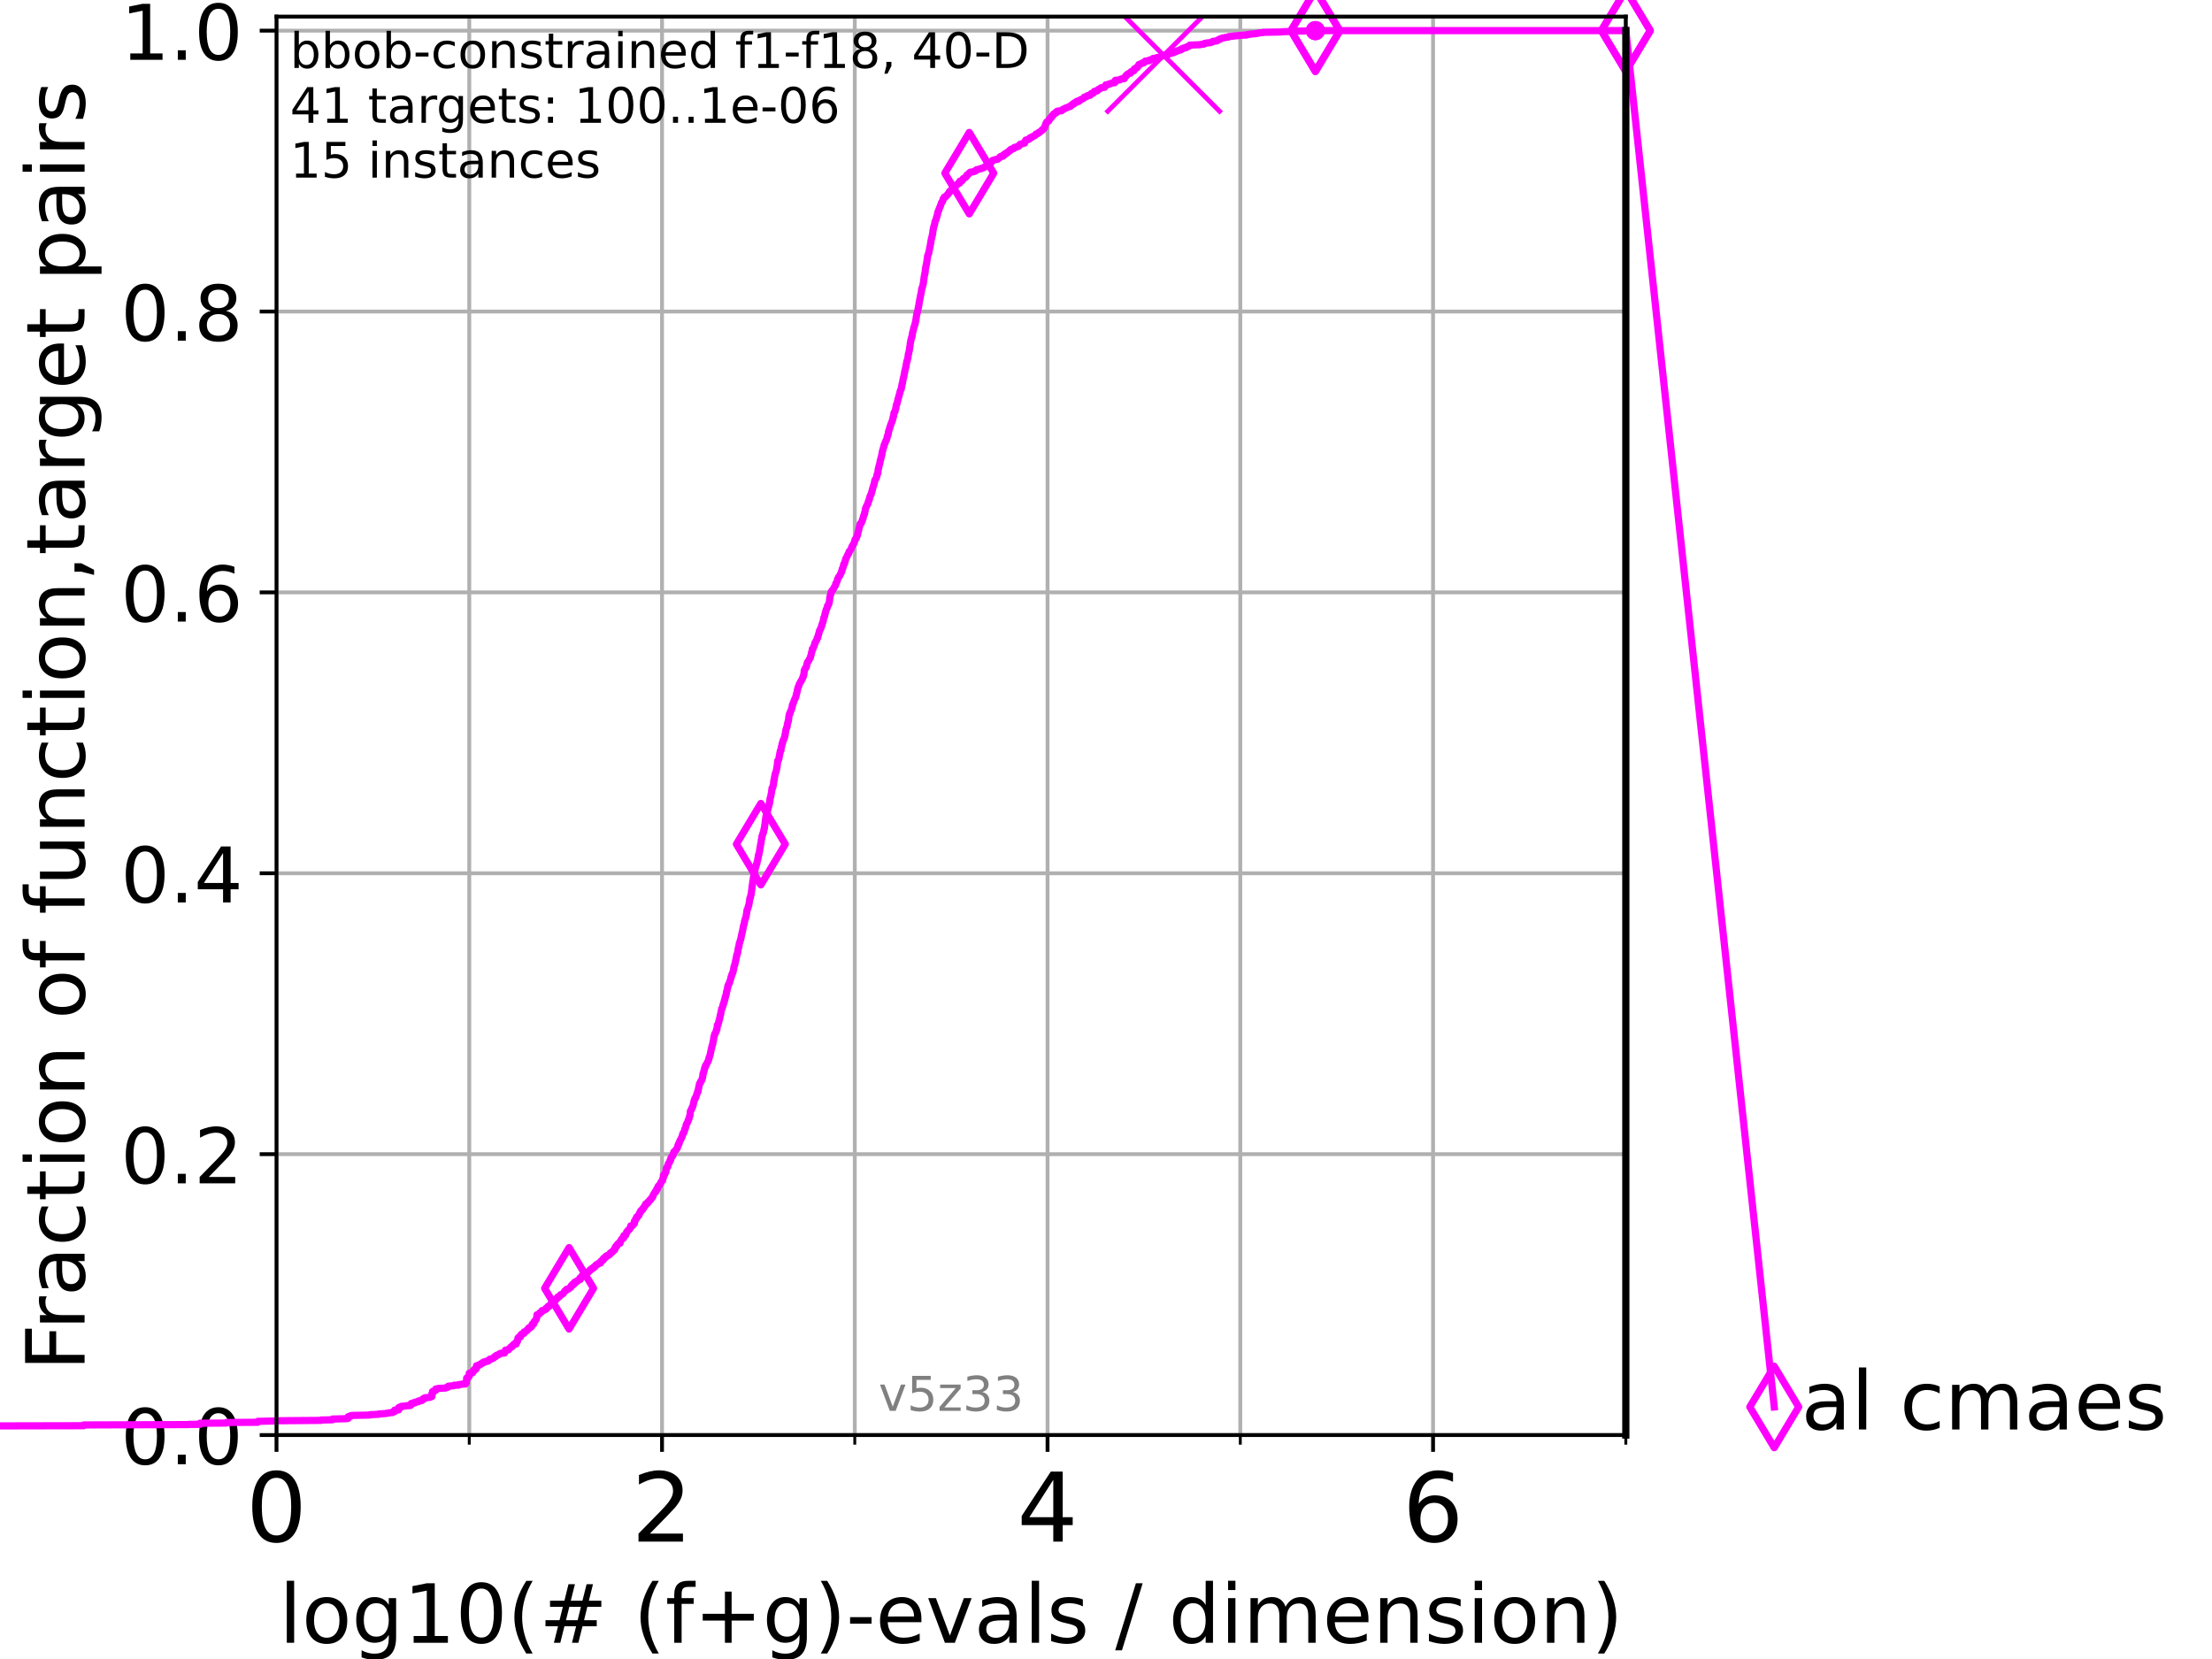 <?xml version="1.0" encoding="utf-8" standalone="no"?>
<!DOCTYPE svg PUBLIC "-//W3C//DTD SVG 1.1//EN"
  "http://www.w3.org/Graphics/SVG/1.1/DTD/svg11.dtd">
<!-- Created with matplotlib (https://matplotlib.org/) -->
<svg height="345.6pt" version="1.1" viewBox="0 0 460.8 345.6" width="460.8pt" xmlns="http://www.w3.org/2000/svg" xmlns:xlink="http://www.w3.org/1999/xlink">
 <defs>
  <style type="text/css">*{stroke-linecap:butt;stroke-linejoin:round;}</style>
 </defs>
 <g id="figure_1">
  <g id="patch_1">
   <path d="M 0 345.6 
L 460.8 345.6 
L 460.8 0 
L 0 0 
z
" style="fill:#ffffff;"/>
  </g>
  <g id="axes_1">
   <g id="patch_2">
    <path d="M 57.6 298.944 
L 338.688 298.944 
L 338.688 3.456 
L 57.6 3.456 
z
" style="fill:#ffffff;"/>
   </g>
   <g id="matplotlib.axis_1">
    <g id="xtick_1">
     <g id="line2d_1">
      <path clip-path="url(#pcc02281458)" d="M 57.6 298.944 
L 57.6 3.456 
" style="fill:none;stroke:#b0b0b0;stroke-linecap:square;stroke-width:0.8;"/>
     </g>
     <g id="line2d_2">
      <defs>
       <path d="M 0 0 
L 0 3.5 
" id="maea4fc6f17" style="stroke:#000000;stroke-width:0.8;"/>
      </defs>
      <g>
       <use style="stroke:#000000;stroke-width:0.8;" x="57.6" xlink:href="#maea4fc6f17" y="298.944"/>
      </g>
     </g>
     <g id="text_1">
      <!-- 0 -->
      <g transform="translate(51.237 321.141)scale(0.2 -0.2)">
       <defs>
        <path d="M 31.781 66.406 
Q 24.172 66.406 20.328 58.906 
Q 16.5 51.422 16.5 36.375 
Q 16.5 21.391 20.328 13.891 
Q 24.172 6.391 31.781 6.391 
Q 39.453 6.391 43.281 13.891 
Q 47.125 21.391 47.125 36.375 
Q 47.125 51.422 43.281 58.906 
Q 39.453 66.406 31.781 66.406 
z
M 31.781 74.219 
Q 44.047 74.219 50.516 64.516 
Q 56.984 54.828 56.984 36.375 
Q 56.984 17.969 50.516 8.266 
Q 44.047 -1.422 31.781 -1.422 
Q 19.531 -1.422 13.062 8.266 
Q 6.594 17.969 6.594 36.375 
Q 6.594 54.828 13.062 64.516 
Q 19.531 74.219 31.781 74.219 
z
" id="DejaVuSans-48"/>
       </defs>
       <use xlink:href="#DejaVuSans-48"/>
      </g>
     </g>
    </g>
    <g id="xtick_2">
     <g id="line2d_3">
      <path clip-path="url(#pcc02281458)" d="M 137.911 298.944 
L 137.911 3.456 
" style="fill:none;stroke:#b0b0b0;stroke-linecap:square;stroke-width:0.8;"/>
     </g>
     <g id="line2d_4">
      <g>
       <use style="stroke:#000000;stroke-width:0.8;" x="137.911" xlink:href="#maea4fc6f17" y="298.944"/>
      </g>
     </g>
     <g id="text_2">
      <!-- 2 -->
      <g transform="translate(131.548 321.141)scale(0.2 -0.2)">
       <defs>
        <path d="M 19.188 8.297 
L 53.609 8.297 
L 53.609 0 
L 7.328 0 
L 7.328 8.297 
Q 12.938 14.109 22.625 23.891 
Q 32.328 33.688 34.812 36.531 
Q 39.547 41.844 41.422 45.531 
Q 43.312 49.219 43.312 52.781 
Q 43.312 58.594 39.234 62.25 
Q 35.156 65.922 28.609 65.922 
Q 23.969 65.922 18.812 64.312 
Q 13.672 62.703 7.812 59.422 
L 7.812 69.391 
Q 13.766 71.781 18.938 73 
Q 24.125 74.219 28.422 74.219 
Q 39.75 74.219 46.484 68.547 
Q 53.219 62.891 53.219 53.422 
Q 53.219 48.922 51.531 44.891 
Q 49.859 40.875 45.406 35.406 
Q 44.188 33.984 37.641 27.219 
Q 31.109 20.453 19.188 8.297 
z
" id="DejaVuSans-50"/>
       </defs>
       <use xlink:href="#DejaVuSans-50"/>
      </g>
     </g>
    </g>
    <g id="xtick_3">
     <g id="line2d_5">
      <path clip-path="url(#pcc02281458)" d="M 218.222 298.944 
L 218.222 3.456 
" style="fill:none;stroke:#b0b0b0;stroke-linecap:square;stroke-width:0.8;"/>
     </g>
     <g id="line2d_6">
      <g>
       <use style="stroke:#000000;stroke-width:0.8;" x="218.222" xlink:href="#maea4fc6f17" y="298.944"/>
      </g>
     </g>
     <g id="text_3">
      <!-- 4 -->
      <g transform="translate(211.859 321.141)scale(0.2 -0.2)">
       <defs>
        <path d="M 37.797 64.312 
L 12.891 25.391 
L 37.797 25.391 
z
M 35.203 72.906 
L 47.609 72.906 
L 47.609 25.391 
L 58.016 25.391 
L 58.016 17.188 
L 47.609 17.188 
L 47.609 0 
L 37.797 0 
L 37.797 17.188 
L 4.891 17.188 
L 4.891 26.703 
z
" id="DejaVuSans-52"/>
       </defs>
       <use xlink:href="#DejaVuSans-52"/>
      </g>
     </g>
    </g>
    <g id="xtick_4">
     <g id="line2d_7">
      <path clip-path="url(#pcc02281458)" d="M 298.533 298.944 
L 298.533 3.456 
" style="fill:none;stroke:#b0b0b0;stroke-linecap:square;stroke-width:0.8;"/>
     </g>
     <g id="line2d_8">
      <g>
       <use style="stroke:#000000;stroke-width:0.8;" x="298.533" xlink:href="#maea4fc6f17" y="298.944"/>
      </g>
     </g>
     <g id="text_4">
      <!-- 6 -->
      <g transform="translate(292.17 321.141)scale(0.2 -0.2)">
       <defs>
        <path d="M 33.016 40.375 
Q 26.375 40.375 22.484 35.828 
Q 18.609 31.297 18.609 23.391 
Q 18.609 15.531 22.484 10.953 
Q 26.375 6.391 33.016 6.391 
Q 39.656 6.391 43.531 10.953 
Q 47.406 15.531 47.406 23.391 
Q 47.406 31.297 43.531 35.828 
Q 39.656 40.375 33.016 40.375 
z
M 52.594 71.297 
L 52.594 62.312 
Q 48.875 64.062 45.094 64.984 
Q 41.312 65.922 37.594 65.922 
Q 27.828 65.922 22.672 59.328 
Q 17.531 52.734 16.797 39.406 
Q 19.672 43.656 24.016 45.922 
Q 28.375 48.188 33.594 48.188 
Q 44.578 48.188 50.953 41.516 
Q 57.328 34.859 57.328 23.391 
Q 57.328 12.156 50.688 5.359 
Q 44.047 -1.422 33.016 -1.422 
Q 20.359 -1.422 13.672 8.266 
Q 6.984 17.969 6.984 36.375 
Q 6.984 53.656 15.188 63.938 
Q 23.391 74.219 37.203 74.219 
Q 40.922 74.219 44.703 73.484 
Q 48.484 72.75 52.594 71.297 
z
" id="DejaVuSans-54"/>
       </defs>
       <use xlink:href="#DejaVuSans-54"/>
      </g>
     </g>
    </g>
    <g id="xtick_5">
     <g id="line2d_9">
      <path clip-path="url(#pcc02281458)" d="M 97.755 298.944 
L 97.755 3.456 
" style="fill:none;stroke:#b0b0b0;stroke-linecap:square;stroke-width:0.8;"/>
     </g>
     <g id="line2d_10">
      <defs>
       <path d="M 0 0 
L 0 2 
" id="mf4f6e0de40" style="stroke:#000000;stroke-width:0.6;"/>
      </defs>
      <g>
       <use style="stroke:#000000;stroke-width:0.6;" x="97.755" xlink:href="#mf4f6e0de40" y="298.944"/>
      </g>
     </g>
    </g>
    <g id="xtick_6">
     <g id="line2d_11">
      <path clip-path="url(#pcc02281458)" d="M 178.066 298.944 
L 178.066 3.456 
" style="fill:none;stroke:#b0b0b0;stroke-linecap:square;stroke-width:0.8;"/>
     </g>
     <g id="line2d_12">
      <g>
       <use style="stroke:#000000;stroke-width:0.6;" x="178.066" xlink:href="#mf4f6e0de40" y="298.944"/>
      </g>
     </g>
    </g>
    <g id="xtick_7">
     <g id="line2d_13">
      <path clip-path="url(#pcc02281458)" d="M 258.377 298.944 
L 258.377 3.456 
" style="fill:none;stroke:#b0b0b0;stroke-linecap:square;stroke-width:0.8;"/>
     </g>
     <g id="line2d_14">
      <g>
       <use style="stroke:#000000;stroke-width:0.6;" x="258.377" xlink:href="#mf4f6e0de40" y="298.944"/>
      </g>
     </g>
    </g>
    <g id="xtick_8">
     <g id="line2d_15">
      <path clip-path="url(#pcc02281458)" d="M 338.688 298.944 
L 338.688 3.456 
" style="fill:none;stroke:#b0b0b0;stroke-linecap:square;stroke-width:0.8;"/>
     </g>
     <g id="line2d_16">
      <g>
       <use style="stroke:#000000;stroke-width:0.6;" x="338.688" xlink:href="#mf4f6e0de40" y="298.944"/>
      </g>
     </g>
    </g>
    <g id="text_5">
     <!-- log10(# (f+g)-evals / dimension) -->
     <g transform="translate(58.145 342.218)scale(0.17 -0.17)">
      <defs>
       <path d="M 9.422 75.984 
L 18.406 75.984 
L 18.406 0 
L 9.422 0 
z
" id="DejaVuSans-108"/>
       <path d="M 30.609 48.391 
Q 23.391 48.391 19.188 42.75 
Q 14.984 37.109 14.984 27.297 
Q 14.984 17.484 19.156 11.844 
Q 23.344 6.203 30.609 6.203 
Q 37.797 6.203 41.984 11.859 
Q 46.188 17.531 46.188 27.297 
Q 46.188 37.016 41.984 42.703 
Q 37.797 48.391 30.609 48.391 
z
M 30.609 56 
Q 42.328 56 49.016 48.375 
Q 55.719 40.766 55.719 27.297 
Q 55.719 13.875 49.016 6.219 
Q 42.328 -1.422 30.609 -1.422 
Q 18.844 -1.422 12.172 6.219 
Q 5.516 13.875 5.516 27.297 
Q 5.516 40.766 12.172 48.375 
Q 18.844 56 30.609 56 
z
" id="DejaVuSans-111"/>
       <path d="M 45.406 27.984 
Q 45.406 37.75 41.375 43.109 
Q 37.359 48.484 30.078 48.484 
Q 22.859 48.484 18.828 43.109 
Q 14.797 37.75 14.797 27.984 
Q 14.797 18.266 18.828 12.891 
Q 22.859 7.516 30.078 7.516 
Q 37.359 7.516 41.375 12.891 
Q 45.406 18.266 45.406 27.984 
z
M 54.391 6.781 
Q 54.391 -7.172 48.188 -13.984 
Q 42 -20.797 29.203 -20.797 
Q 24.469 -20.797 20.266 -20.094 
Q 16.062 -19.391 12.109 -17.922 
L 12.109 -9.188 
Q 16.062 -11.328 19.922 -12.344 
Q 23.781 -13.375 27.781 -13.375 
Q 36.625 -13.375 41.016 -8.766 
Q 45.406 -4.156 45.406 5.172 
L 45.406 9.625 
Q 42.625 4.781 38.281 2.391 
Q 33.938 0 27.875 0 
Q 17.828 0 11.672 7.656 
Q 5.516 15.328 5.516 27.984 
Q 5.516 40.672 11.672 48.328 
Q 17.828 56 27.875 56 
Q 33.938 56 38.281 53.609 
Q 42.625 51.219 45.406 46.391 
L 45.406 54.688 
L 54.391 54.688 
z
" id="DejaVuSans-103"/>
       <path d="M 12.406 8.297 
L 28.516 8.297 
L 28.516 63.922 
L 10.984 60.406 
L 10.984 69.391 
L 28.422 72.906 
L 38.281 72.906 
L 38.281 8.297 
L 54.391 8.297 
L 54.391 0 
L 12.406 0 
z
" id="DejaVuSans-49"/>
       <path d="M 31 75.875 
Q 24.469 64.656 21.281 53.656 
Q 18.109 42.672 18.109 31.391 
Q 18.109 20.125 21.312 9.062 
Q 24.516 -2 31 -13.188 
L 23.188 -13.188 
Q 15.875 -1.703 12.234 9.375 
Q 8.594 20.453 8.594 31.391 
Q 8.594 42.281 12.203 53.312 
Q 15.828 64.359 23.188 75.875 
z
" id="DejaVuSans-40"/>
       <path d="M 51.125 44 
L 36.922 44 
L 32.812 27.688 
L 47.125 27.688 
z
M 43.797 71.781 
L 38.719 51.516 
L 52.984 51.516 
L 58.109 71.781 
L 65.922 71.781 
L 60.891 51.516 
L 76.125 51.516 
L 76.125 44 
L 58.984 44 
L 54.984 27.688 
L 70.516 27.688 
L 70.516 20.219 
L 53.078 20.219 
L 48 0 
L 40.188 0 
L 45.219 20.219 
L 30.906 20.219 
L 25.875 0 
L 18.016 0 
L 23.094 20.219 
L 7.719 20.219 
L 7.719 27.688 
L 24.906 27.688 
L 29 44 
L 13.281 44 
L 13.281 51.516 
L 30.906 51.516 
L 35.891 71.781 
z
" id="DejaVuSans-35"/>
       <path id="DejaVuSans-32"/>
       <path d="M 37.109 75.984 
L 37.109 68.5 
L 28.516 68.5 
Q 23.688 68.5 21.797 66.547 
Q 19.922 64.594 19.922 59.516 
L 19.922 54.688 
L 34.719 54.688 
L 34.719 47.703 
L 19.922 47.703 
L 19.922 0 
L 10.891 0 
L 10.891 47.703 
L 2.297 47.703 
L 2.297 54.688 
L 10.891 54.688 
L 10.891 58.5 
Q 10.891 67.625 15.141 71.797 
Q 19.391 75.984 28.609 75.984 
z
" id="DejaVuSans-102"/>
       <path d="M 46 62.703 
L 46 35.5 
L 73.188 35.5 
L 73.188 27.203 
L 46 27.203 
L 46 0 
L 37.797 0 
L 37.797 27.203 
L 10.594 27.203 
L 10.594 35.5 
L 37.797 35.5 
L 37.797 62.703 
z
" id="DejaVuSans-43"/>
       <path d="M 8.016 75.875 
L 15.828 75.875 
Q 23.141 64.359 26.781 53.312 
Q 30.422 42.281 30.422 31.391 
Q 30.422 20.453 26.781 9.375 
Q 23.141 -1.703 15.828 -13.188 
L 8.016 -13.188 
Q 14.5 -2 17.703 9.062 
Q 20.906 20.125 20.906 31.391 
Q 20.906 42.672 17.703 53.656 
Q 14.5 64.656 8.016 75.875 
z
" id="DejaVuSans-41"/>
       <path d="M 4.891 31.391 
L 31.203 31.391 
L 31.203 23.391 
L 4.891 23.391 
z
" id="DejaVuSans-45"/>
       <path d="M 56.203 29.594 
L 56.203 25.203 
L 14.891 25.203 
Q 15.484 15.922 20.484 11.062 
Q 25.484 6.203 34.422 6.203 
Q 39.594 6.203 44.453 7.469 
Q 49.312 8.734 54.109 11.281 
L 54.109 2.781 
Q 49.266 0.734 44.188 -0.344 
Q 39.109 -1.422 33.891 -1.422 
Q 20.797 -1.422 13.156 6.188 
Q 5.516 13.812 5.516 26.812 
Q 5.516 40.234 12.766 48.109 
Q 20.016 56 32.328 56 
Q 43.359 56 49.781 48.891 
Q 56.203 41.797 56.203 29.594 
z
M 47.219 32.234 
Q 47.125 39.594 43.094 43.984 
Q 39.062 48.391 32.422 48.391 
Q 24.906 48.391 20.391 44.141 
Q 15.875 39.891 15.188 32.172 
z
" id="DejaVuSans-101"/>
       <path d="M 2.984 54.688 
L 12.5 54.688 
L 29.594 8.797 
L 46.688 54.688 
L 56.203 54.688 
L 35.688 0 
L 23.484 0 
z
" id="DejaVuSans-118"/>
       <path d="M 34.281 27.484 
Q 23.391 27.484 19.188 25 
Q 14.984 22.516 14.984 16.5 
Q 14.984 11.719 18.141 8.906 
Q 21.297 6.109 26.703 6.109 
Q 34.188 6.109 38.703 11.406 
Q 43.219 16.703 43.219 25.484 
L 43.219 27.484 
z
M 52.203 31.203 
L 52.203 0 
L 43.219 0 
L 43.219 8.297 
Q 40.141 3.328 35.547 0.953 
Q 30.953 -1.422 24.312 -1.422 
Q 15.922 -1.422 10.953 3.297 
Q 6 8.016 6 15.922 
Q 6 25.141 12.172 29.828 
Q 18.359 34.516 30.609 34.516 
L 43.219 34.516 
L 43.219 35.406 
Q 43.219 41.609 39.141 45 
Q 35.062 48.391 27.688 48.391 
Q 23 48.391 18.547 47.266 
Q 14.109 46.141 10.016 43.891 
L 10.016 52.203 
Q 14.938 54.109 19.578 55.047 
Q 24.219 56 28.609 56 
Q 40.484 56 46.344 49.844 
Q 52.203 43.703 52.203 31.203 
z
" id="DejaVuSans-97"/>
       <path d="M 44.281 53.078 
L 44.281 44.578 
Q 40.484 46.531 36.375 47.5 
Q 32.281 48.484 27.875 48.484 
Q 21.188 48.484 17.844 46.438 
Q 14.5 44.391 14.5 40.281 
Q 14.5 37.156 16.891 35.375 
Q 19.281 33.594 26.516 31.984 
L 29.594 31.297 
Q 39.156 29.25 43.188 25.516 
Q 47.219 21.781 47.219 15.094 
Q 47.219 7.469 41.188 3.016 
Q 35.156 -1.422 24.609 -1.422 
Q 20.219 -1.422 15.453 -0.562 
Q 10.688 0.297 5.422 2 
L 5.422 11.281 
Q 10.406 8.688 15.234 7.391 
Q 20.062 6.109 24.812 6.109 
Q 31.156 6.109 34.562 8.281 
Q 37.984 10.453 37.984 14.406 
Q 37.984 18.062 35.516 20.016 
Q 33.062 21.969 24.703 23.781 
L 21.578 24.516 
Q 13.234 26.266 9.516 29.906 
Q 5.812 33.547 5.812 39.891 
Q 5.812 47.609 11.281 51.797 
Q 16.75 56 26.812 56 
Q 31.781 56 36.172 55.266 
Q 40.578 54.547 44.281 53.078 
z
" id="DejaVuSans-115"/>
       <path d="M 25.391 72.906 
L 33.688 72.906 
L 8.297 -9.281 
L 0 -9.281 
z
" id="DejaVuSans-47"/>
       <path d="M 45.406 46.391 
L 45.406 75.984 
L 54.391 75.984 
L 54.391 0 
L 45.406 0 
L 45.406 8.203 
Q 42.578 3.328 38.25 0.953 
Q 33.938 -1.422 27.875 -1.422 
Q 17.969 -1.422 11.734 6.484 
Q 5.516 14.406 5.516 27.297 
Q 5.516 40.188 11.734 48.094 
Q 17.969 56 27.875 56 
Q 33.938 56 38.25 53.625 
Q 42.578 51.266 45.406 46.391 
z
M 14.797 27.297 
Q 14.797 17.391 18.875 11.75 
Q 22.953 6.109 30.078 6.109 
Q 37.203 6.109 41.297 11.75 
Q 45.406 17.391 45.406 27.297 
Q 45.406 37.203 41.297 42.844 
Q 37.203 48.484 30.078 48.484 
Q 22.953 48.484 18.875 42.844 
Q 14.797 37.203 14.797 27.297 
z
" id="DejaVuSans-100"/>
       <path d="M 9.422 54.688 
L 18.406 54.688 
L 18.406 0 
L 9.422 0 
z
M 9.422 75.984 
L 18.406 75.984 
L 18.406 64.594 
L 9.422 64.594 
z
" id="DejaVuSans-105"/>
       <path d="M 52 44.188 
Q 55.375 50.25 60.062 53.125 
Q 64.75 56 71.094 56 
Q 79.641 56 84.281 50.016 
Q 88.922 44.047 88.922 33.016 
L 88.922 0 
L 79.891 0 
L 79.891 32.719 
Q 79.891 40.578 77.094 44.375 
Q 74.312 48.188 68.609 48.188 
Q 61.625 48.188 57.562 43.547 
Q 53.516 38.922 53.516 30.906 
L 53.516 0 
L 44.484 0 
L 44.484 32.719 
Q 44.484 40.625 41.703 44.406 
Q 38.922 48.188 33.109 48.188 
Q 26.219 48.188 22.156 43.531 
Q 18.109 38.875 18.109 30.906 
L 18.109 0 
L 9.078 0 
L 9.078 54.688 
L 18.109 54.688 
L 18.109 46.188 
Q 21.188 51.219 25.484 53.609 
Q 29.781 56 35.688 56 
Q 41.656 56 45.828 52.969 
Q 50 49.953 52 44.188 
z
" id="DejaVuSans-109"/>
       <path d="M 54.891 33.016 
L 54.891 0 
L 45.906 0 
L 45.906 32.719 
Q 45.906 40.484 42.875 44.328 
Q 39.844 48.188 33.797 48.188 
Q 26.516 48.188 22.312 43.547 
Q 18.109 38.922 18.109 30.906 
L 18.109 0 
L 9.078 0 
L 9.078 54.688 
L 18.109 54.688 
L 18.109 46.188 
Q 21.344 51.125 25.703 53.562 
Q 30.078 56 35.797 56 
Q 45.219 56 50.047 50.172 
Q 54.891 44.344 54.891 33.016 
z
" id="DejaVuSans-110"/>
      </defs>
      <use xlink:href="#DejaVuSans-108"/>
      <use x="27.783" xlink:href="#DejaVuSans-111"/>
      <use x="88.965" xlink:href="#DejaVuSans-103"/>
      <use x="152.441" xlink:href="#DejaVuSans-49"/>
      <use x="216.064" xlink:href="#DejaVuSans-48"/>
      <use x="279.688" xlink:href="#DejaVuSans-40"/>
      <use x="318.701" xlink:href="#DejaVuSans-35"/>
      <use x="402.49" xlink:href="#DejaVuSans-32"/>
      <use x="434.277" xlink:href="#DejaVuSans-40"/>
      <use x="473.291" xlink:href="#DejaVuSans-102"/>
      <use x="508.496" xlink:href="#DejaVuSans-43"/>
      <use x="592.285" xlink:href="#DejaVuSans-103"/>
      <use x="655.762" xlink:href="#DejaVuSans-41"/>
      <use x="694.775" xlink:href="#DejaVuSans-45"/>
      <use x="730.859" xlink:href="#DejaVuSans-101"/>
      <use x="792.383" xlink:href="#DejaVuSans-118"/>
      <use x="851.562" xlink:href="#DejaVuSans-97"/>
      <use x="912.842" xlink:href="#DejaVuSans-108"/>
      <use x="940.625" xlink:href="#DejaVuSans-115"/>
      <use x="992.725" xlink:href="#DejaVuSans-32"/>
      <use x="1024.512" xlink:href="#DejaVuSans-47"/>
      <use x="1058.203" xlink:href="#DejaVuSans-32"/>
      <use x="1089.99" xlink:href="#DejaVuSans-100"/>
      <use x="1153.467" xlink:href="#DejaVuSans-105"/>
      <use x="1181.25" xlink:href="#DejaVuSans-109"/>
      <use x="1278.662" xlink:href="#DejaVuSans-101"/>
      <use x="1340.186" xlink:href="#DejaVuSans-110"/>
      <use x="1403.564" xlink:href="#DejaVuSans-115"/>
      <use x="1455.664" xlink:href="#DejaVuSans-105"/>
      <use x="1483.447" xlink:href="#DejaVuSans-111"/>
      <use x="1544.629" xlink:href="#DejaVuSans-110"/>
      <use x="1608.008" xlink:href="#DejaVuSans-41"/>
     </g>
    </g>
   </g>
   <g id="matplotlib.axis_2">
    <g id="ytick_1">
     <g id="line2d_17">
      <path clip-path="url(#pcc02281458)" d="M 57.6 298.944 
L 338.688 298.944 
" style="fill:none;stroke:#b0b0b0;stroke-linecap:square;stroke-width:0.8;"/>
     </g>
     <g id="line2d_18">
      <defs>
       <path d="M 0 0 
L -3.5 0 
" id="m345f984e0b" style="stroke:#000000;stroke-width:0.8;"/>
      </defs>
      <g>
       <use style="stroke:#000000;stroke-width:0.8;" x="57.6" xlink:href="#m345f984e0b" y="298.944"/>
      </g>
     </g>
     <g id="text_6">
      <!-- 0.0 -->
      <g transform="translate(25.155 305.023)scale(0.16 -0.16)">
       <defs>
        <path d="M 10.688 12.406 
L 21 12.406 
L 21 0 
L 10.688 0 
z
" id="DejaVuSans-46"/>
       </defs>
       <use xlink:href="#DejaVuSans-48"/>
       <use x="63.623" xlink:href="#DejaVuSans-46"/>
       <use x="95.41" xlink:href="#DejaVuSans-48"/>
      </g>
     </g>
    </g>
    <g id="ytick_2">
     <g id="line2d_19">
      <path clip-path="url(#pcc02281458)" d="M 57.6 240.432 
L 338.688 240.432 
" style="fill:none;stroke:#b0b0b0;stroke-linecap:square;stroke-width:0.8;"/>
     </g>
     <g id="line2d_20">
      <g>
       <use style="stroke:#000000;stroke-width:0.8;" x="57.6" xlink:href="#m345f984e0b" y="240.432"/>
      </g>
     </g>
     <g id="text_7">
      <!-- 0.2 -->
      <g transform="translate(25.155 246.51)scale(0.16 -0.16)">
       <use xlink:href="#DejaVuSans-48"/>
       <use x="63.623" xlink:href="#DejaVuSans-46"/>
       <use x="95.41" xlink:href="#DejaVuSans-50"/>
      </g>
     </g>
    </g>
    <g id="ytick_3">
     <g id="line2d_21">
      <path clip-path="url(#pcc02281458)" d="M 57.6 181.919 
L 338.688 181.919 
" style="fill:none;stroke:#b0b0b0;stroke-linecap:square;stroke-width:0.8;"/>
     </g>
     <g id="line2d_22">
      <g>
       <use style="stroke:#000000;stroke-width:0.8;" x="57.6" xlink:href="#m345f984e0b" y="181.919"/>
      </g>
     </g>
     <g id="text_8">
      <!-- 0.4 -->
      <g transform="translate(25.155 187.998)scale(0.16 -0.16)">
       <use xlink:href="#DejaVuSans-48"/>
       <use x="63.623" xlink:href="#DejaVuSans-46"/>
       <use x="95.41" xlink:href="#DejaVuSans-52"/>
      </g>
     </g>
    </g>
    <g id="ytick_4">
     <g id="line2d_23">
      <path clip-path="url(#pcc02281458)" d="M 57.6 123.407 
L 338.688 123.407 
" style="fill:none;stroke:#b0b0b0;stroke-linecap:square;stroke-width:0.8;"/>
     </g>
     <g id="line2d_24">
      <g>
       <use style="stroke:#000000;stroke-width:0.8;" x="57.6" xlink:href="#m345f984e0b" y="123.407"/>
      </g>
     </g>
     <g id="text_9">
      <!-- 0.6 -->
      <g transform="translate(25.155 129.485)scale(0.16 -0.16)">
       <use xlink:href="#DejaVuSans-48"/>
       <use x="63.623" xlink:href="#DejaVuSans-46"/>
       <use x="95.41" xlink:href="#DejaVuSans-54"/>
      </g>
     </g>
    </g>
    <g id="ytick_5">
     <g id="line2d_25">
      <path clip-path="url(#pcc02281458)" d="M 57.6 64.894 
L 338.688 64.894 
" style="fill:none;stroke:#b0b0b0;stroke-linecap:square;stroke-width:0.8;"/>
     </g>
     <g id="line2d_26">
      <g>
       <use style="stroke:#000000;stroke-width:0.8;" x="57.6" xlink:href="#m345f984e0b" y="64.894"/>
      </g>
     </g>
     <g id="text_10">
      <!-- 0.8 -->
      <g transform="translate(25.155 70.973)scale(0.16 -0.16)">
       <defs>
        <path d="M 31.781 34.625 
Q 24.75 34.625 20.719 30.859 
Q 16.703 27.094 16.703 20.516 
Q 16.703 13.922 20.719 10.156 
Q 24.75 6.391 31.781 6.391 
Q 38.812 6.391 42.859 10.172 
Q 46.922 13.969 46.922 20.516 
Q 46.922 27.094 42.891 30.859 
Q 38.875 34.625 31.781 34.625 
z
M 21.922 38.812 
Q 15.578 40.375 12.031 44.719 
Q 8.5 49.078 8.5 55.328 
Q 8.5 64.062 14.719 69.141 
Q 20.953 74.219 31.781 74.219 
Q 42.672 74.219 48.875 69.141 
Q 55.078 64.062 55.078 55.328 
Q 55.078 49.078 51.531 44.719 
Q 48 40.375 41.703 38.812 
Q 48.828 37.156 52.797 32.312 
Q 56.781 27.484 56.781 20.516 
Q 56.781 9.906 50.312 4.234 
Q 43.844 -1.422 31.781 -1.422 
Q 19.734 -1.422 13.25 4.234 
Q 6.781 9.906 6.781 20.516 
Q 6.781 27.484 10.781 32.312 
Q 14.797 37.156 21.922 38.812 
z
M 18.312 54.391 
Q 18.312 48.734 21.844 45.562 
Q 25.391 42.391 31.781 42.391 
Q 38.141 42.391 41.719 45.562 
Q 45.312 48.734 45.312 54.391 
Q 45.312 60.062 41.719 63.234 
Q 38.141 66.406 31.781 66.406 
Q 25.391 66.406 21.844 63.234 
Q 18.312 60.062 18.312 54.391 
z
" id="DejaVuSans-56"/>
       </defs>
       <use xlink:href="#DejaVuSans-48"/>
       <use x="63.623" xlink:href="#DejaVuSans-46"/>
       <use x="95.41" xlink:href="#DejaVuSans-56"/>
      </g>
     </g>
    </g>
    <g id="ytick_6">
     <g id="line2d_27">
      <path clip-path="url(#pcc02281458)" d="M 57.6 6.382 
L 338.688 6.382 
" style="fill:none;stroke:#b0b0b0;stroke-linecap:square;stroke-width:0.8;"/>
     </g>
     <g id="line2d_28">
      <g>
       <use style="stroke:#000000;stroke-width:0.8;" x="57.6" xlink:href="#m345f984e0b" y="6.382"/>
      </g>
     </g>
     <g id="text_11">
      <!-- 1.0 -->
      <g transform="translate(25.155 12.46)scale(0.16 -0.16)">
       <use xlink:href="#DejaVuSans-49"/>
       <use x="63.623" xlink:href="#DejaVuSans-46"/>
       <use x="95.41" xlink:href="#DejaVuSans-48"/>
      </g>
     </g>
    </g>
    <g id="text_12">
     <!-- Fraction of function,target pairs -->
     <g transform="translate(17.62 285.585)rotate(-90)scale(0.17 -0.17)">
      <defs>
       <path d="M 9.812 72.906 
L 51.703 72.906 
L 51.703 64.594 
L 19.672 64.594 
L 19.672 43.109 
L 48.578 43.109 
L 48.578 34.812 
L 19.672 34.812 
L 19.672 0 
L 9.812 0 
z
" id="DejaVuSans-70"/>
       <path d="M 41.109 46.297 
Q 39.594 47.172 37.812 47.578 
Q 36.031 48 33.891 48 
Q 26.266 48 22.188 43.047 
Q 18.109 38.094 18.109 28.812 
L 18.109 0 
L 9.078 0 
L 9.078 54.688 
L 18.109 54.688 
L 18.109 46.188 
Q 20.953 51.172 25.484 53.578 
Q 30.031 56 36.531 56 
Q 37.453 56 38.578 55.875 
Q 39.703 55.766 41.062 55.516 
z
" id="DejaVuSans-114"/>
       <path d="M 48.781 52.594 
L 48.781 44.188 
Q 44.969 46.297 41.141 47.344 
Q 37.312 48.391 33.406 48.391 
Q 24.656 48.391 19.812 42.844 
Q 14.984 37.312 14.984 27.297 
Q 14.984 17.281 19.812 11.734 
Q 24.656 6.203 33.406 6.203 
Q 37.312 6.203 41.141 7.25 
Q 44.969 8.297 48.781 10.406 
L 48.781 2.094 
Q 45.016 0.344 40.984 -0.531 
Q 36.969 -1.422 32.422 -1.422 
Q 20.062 -1.422 12.781 6.344 
Q 5.516 14.109 5.516 27.297 
Q 5.516 40.672 12.859 48.328 
Q 20.219 56 33.016 56 
Q 37.156 56 41.109 55.141 
Q 45.062 54.297 48.781 52.594 
z
" id="DejaVuSans-99"/>
       <path d="M 18.312 70.219 
L 18.312 54.688 
L 36.812 54.688 
L 36.812 47.703 
L 18.312 47.703 
L 18.312 18.016 
Q 18.312 11.328 20.141 9.422 
Q 21.969 7.516 27.594 7.516 
L 36.812 7.516 
L 36.812 0 
L 27.594 0 
Q 17.188 0 13.234 3.875 
Q 9.281 7.766 9.281 18.016 
L 9.281 47.703 
L 2.688 47.703 
L 2.688 54.688 
L 9.281 54.688 
L 9.281 70.219 
z
" id="DejaVuSans-116"/>
       <path d="M 8.5 21.578 
L 8.5 54.688 
L 17.484 54.688 
L 17.484 21.922 
Q 17.484 14.156 20.5 10.266 
Q 23.531 6.391 29.594 6.391 
Q 36.859 6.391 41.078 11.031 
Q 45.312 15.672 45.312 23.688 
L 45.312 54.688 
L 54.297 54.688 
L 54.297 0 
L 45.312 0 
L 45.312 8.406 
Q 42.047 3.422 37.719 1 
Q 33.406 -1.422 27.688 -1.422 
Q 18.266 -1.422 13.375 4.438 
Q 8.5 10.297 8.5 21.578 
z
M 31.109 56 
z
" id="DejaVuSans-117"/>
       <path d="M 11.719 12.406 
L 22.016 12.406 
L 22.016 4 
L 14.016 -11.625 
L 7.719 -11.625 
L 11.719 4 
z
" id="DejaVuSans-44"/>
       <path d="M 18.109 8.203 
L 18.109 -20.797 
L 9.078 -20.797 
L 9.078 54.688 
L 18.109 54.688 
L 18.109 46.391 
Q 20.953 51.266 25.266 53.625 
Q 29.594 56 35.594 56 
Q 45.562 56 51.781 48.094 
Q 58.016 40.188 58.016 27.297 
Q 58.016 14.406 51.781 6.484 
Q 45.562 -1.422 35.594 -1.422 
Q 29.594 -1.422 25.266 0.953 
Q 20.953 3.328 18.109 8.203 
z
M 48.688 27.297 
Q 48.688 37.203 44.609 42.844 
Q 40.531 48.484 33.406 48.484 
Q 26.266 48.484 22.188 42.844 
Q 18.109 37.203 18.109 27.297 
Q 18.109 17.391 22.188 11.75 
Q 26.266 6.109 33.406 6.109 
Q 40.531 6.109 44.609 11.75 
Q 48.688 17.391 48.688 27.297 
z
" id="DejaVuSans-112"/>
      </defs>
      <use xlink:href="#DejaVuSans-70"/>
      <use x="50.27" xlink:href="#DejaVuSans-114"/>
      <use x="91.383" xlink:href="#DejaVuSans-97"/>
      <use x="152.662" xlink:href="#DejaVuSans-99"/>
      <use x="207.643" xlink:href="#DejaVuSans-116"/>
      <use x="246.852" xlink:href="#DejaVuSans-105"/>
      <use x="274.635" xlink:href="#DejaVuSans-111"/>
      <use x="335.816" xlink:href="#DejaVuSans-110"/>
      <use x="399.195" xlink:href="#DejaVuSans-32"/>
      <use x="430.982" xlink:href="#DejaVuSans-111"/>
      <use x="492.164" xlink:href="#DejaVuSans-102"/>
      <use x="527.369" xlink:href="#DejaVuSans-32"/>
      <use x="559.156" xlink:href="#DejaVuSans-102"/>
      <use x="594.361" xlink:href="#DejaVuSans-117"/>
      <use x="657.74" xlink:href="#DejaVuSans-110"/>
      <use x="721.119" xlink:href="#DejaVuSans-99"/>
      <use x="776.1" xlink:href="#DejaVuSans-116"/>
      <use x="815.309" xlink:href="#DejaVuSans-105"/>
      <use x="843.092" xlink:href="#DejaVuSans-111"/>
      <use x="904.273" xlink:href="#DejaVuSans-110"/>
      <use x="967.652" xlink:href="#DejaVuSans-44"/>
      <use x="999.439" xlink:href="#DejaVuSans-116"/>
      <use x="1038.648" xlink:href="#DejaVuSans-97"/>
      <use x="1099.928" xlink:href="#DejaVuSans-114"/>
      <use x="1139.291" xlink:href="#DejaVuSans-103"/>
      <use x="1202.768" xlink:href="#DejaVuSans-101"/>
      <use x="1264.291" xlink:href="#DejaVuSans-116"/>
      <use x="1303.5" xlink:href="#DejaVuSans-32"/>
      <use x="1335.287" xlink:href="#DejaVuSans-112"/>
      <use x="1398.764" xlink:href="#DejaVuSans-97"/>
      <use x="1460.043" xlink:href="#DejaVuSans-105"/>
      <use x="1487.826" xlink:href="#DejaVuSans-114"/>
      <use x="1528.939" xlink:href="#DejaVuSans-115"/>
     </g>
    </g>
   </g>
   <g id="line2d_29">
    <defs>
     <path d="M 0 1.5 
C 0.398 1.5 0.779 1.342 1.061 1.061 
C 1.342 0.779 1.5 0.398 1.5 0 
C 1.5 -0.398 1.342 -0.779 1.061 -1.061 
C 0.779 -1.342 0.398 -1.5 0 -1.5 
C -0.398 -1.5 -0.779 -1.342 -1.061 -1.061 
C -1.342 -0.779 -1.5 -0.398 -1.5 0 
C -1.5 0.398 -1.342 0.779 -1.061 1.061 
C -0.779 1.342 -0.398 1.5 0 1.5 
z
" id="m4008b6ce33" style="stroke:#ff00ff;"/>
    </defs>
    <g>
     <use style="fill:#ff00ff;stroke:#ff00ff;" x="274.022" xlink:href="#m4008b6ce33" y="6.382"/>
     <use style="fill:#ff00ff;stroke:#ff00ff;" x="274.022" xlink:href="#m4008b6ce33" y="6.382"/>
    </g>
   </g>
   <g id="line2d_30">
    <path d="M -1 297.041 
L 17.445 297.002 
L 17.445 296.843 
L 39.292 296.764 
L 39.292 296.724 
L 41.621 296.724 
L 41.621 296.486 
L 47.174 296.447 
L 47.174 296.328 
L 53.709 296.288 
L 53.709 296.09 
L 57.6 296.01 
L 57.6 295.971 
L 66.854 295.892 
L 66.854 295.812 
L 69.246 295.773 
L 69.246 295.614 
L 72.125 295.535 
L 72.125 295.495 
L 72.5 295.495 
L 72.5 295.138 
L 72.868 295.138 
L 72.868 294.98 
L 73.227 294.98 
L 73.227 294.861 
L 77.047 294.782 
L 77.047 294.702 
L 78.942 294.623 
L 78.942 294.544 
L 80.416 294.464 
L 80.416 294.425 
L 81.109 294.345 
L 81.109 294.306 
L 81.776 294.266 
L 81.776 294.147 
L 82.207 294.068 
L 82.207 293.751 
L 83.037 293.711 
L 83.037 293.235 
L 83.239 293.235 
L 83.239 293.117 
L 83.635 293.117 
L 83.635 292.958 
L 84.588 292.879 
L 84.588 292.839 
L 85.492 292.799 
L 85.492 292.641 
L 85.667 292.641 
L 85.667 292.363 
L 86.183 292.324 
L 86.183 292.205 
L 86.518 292.205 
L 86.518 292.086 
L 87.17 292.007 
L 87.17 291.848 
L 87.799 291.769 
L 87.799 291.729 
L 87.952 291.729 
L 87.952 291.531 
L 88.256 291.452 
L 88.256 291.293 
L 88.554 291.293 
L 88.554 291.174 
L 89.559 291.095 
L 89.559 291.055 
L 89.698 291.055 
L 89.698 290.936 
L 89.973 290.936 
L 89.973 290.302 
L 90.108 290.302 
L 90.108 289.866 
L 90.509 289.787 
L 90.509 289.668 
L 90.771 289.628 
L 90.771 289.35 
L 91.284 289.271 
L 91.284 289.232 
L 92.854 289.152 
L 92.854 289.073 
L 93.31 288.994 
L 93.31 288.875 
L 93.422 288.875 
L 93.422 288.756 
L 94.506 288.677 
L 94.611 288.558 
L 95.526 288.558 
L 95.526 288.439 
L 96.301 288.359 
L 96.301 288.32 
L 96.952 288.32 
L 96.952 288.122 
L 97.134 288.122 
L 97.224 287.051 
L 97.492 287.051 
L 97.58 286.694 
L 97.755 286.694 
L 97.755 286.06 
L 98.439 285.981 
L 98.523 285.624 
L 98.689 285.624 
L 98.772 285.307 
L 99.017 285.267 
L 99.017 285.188 
L 99.178 285.188 
L 99.258 284.514 
L 99.732 284.474 
L 99.732 284.316 
L 100.117 284.237 
L 100.193 284.078 
L 100.419 284.038 
L 100.419 283.959 
L 100.568 283.959 
L 100.568 283.84 
L 100.789 283.84 
L 100.789 283.721 
L 101.152 283.682 
L 101.152 283.602 
L 101.647 283.563 
L 101.647 283.483 
L 101.786 283.483 
L 101.786 283.325 
L 101.992 283.325 
L 102.06 283.127 
L 102.531 283.047 
L 102.597 282.968 
L 102.859 282.889 
L 102.924 282.77 
L 102.989 282.77 
L 102.989 282.651 
L 103.309 282.572 
L 103.309 282.413 
L 103.498 282.373 
L 103.498 282.294 
L 103.871 282.215 
L 103.932 282.136 
L 104.054 282.096 
L 104.054 282.017 
L 104.355 281.977 
L 104.355 281.898 
L 105.115 281.858 
L 105.172 281.581 
L 105.229 281.581 
L 105.285 281.263 
L 105.952 281.184 
L 106.061 280.946 
L 106.169 280.907 
L 106.276 280.788 
L 106.329 280.788 
L 106.436 280.589 
L 106.699 280.55 
L 106.751 280.312 
L 106.958 280.233 
L 107.06 279.995 
L 107.515 279.995 
L 107.614 279.678 
L 107.664 279.678 
L 107.664 279.4 
L 107.811 279.4 
L 107.909 278.726 
L 108.054 278.687 
L 108.054 278.568 
L 108.437 278.488 
L 108.484 278.092 
L 108.625 278.052 
L 108.625 277.933 
L 108.949 277.854 
L 109.04 277.775 
L 109.132 277.775 
L 109.177 277.458 
L 109.536 277.378 
L 109.58 277.259 
L 109.8 277.18 
L 109.843 276.982 
L 110.06 276.903 
L 110.146 276.705 
L 110.189 276.705 
L 110.189 276.586 
L 110.527 276.546 
L 110.527 276.427 
L 110.736 276.348 
L 110.818 276.031 
L 110.86 276.031 
L 110.86 275.872 
L 111.186 275.793 
L 111.266 275.317 
L 111.426 275.238 
L 111.506 275.079 
L 111.545 275.079 
L 111.624 274.881 
L 111.703 274.841 
L 111.781 274.524 
L 111.82 274.524 
L 111.859 273.89 
L 112.167 273.811 
L 112.167 273.771 
L 112.394 273.692 
L 112.432 273.493 
L 112.619 273.454 
L 112.619 273.375 
L 112.84 273.295 
L 112.914 273.018 
L 113.383 272.938 
L 113.454 272.82 
L 113.735 272.74 
L 113.77 272.502 
L 114.012 272.463 
L 114.012 272.344 
L 114.148 272.344 
L 114.148 272.146 
L 114.452 272.106 
L 114.519 271.987 
L 114.619 271.947 
L 114.718 271.63 
L 114.817 271.551 
L 114.882 271.472 
L 115.141 271.392 
L 115.206 271.036 
L 115.586 270.996 
L 115.586 270.877 
L 115.711 270.877 
L 115.773 270.718 
L 115.897 270.679 
L 115.928 270.481 
L 116.203 270.401 
L 116.263 270.124 
L 116.562 270.084 
L 116.621 269.926 
L 116.71 269.886 
L 116.798 269.688 
L 117.145 269.608 
L 117.231 269.49 
L 117.373 269.41 
L 117.458 269.252 
L 117.542 269.172 
L 117.626 268.974 
L 117.793 268.895 
L 117.903 268.736 
L 118.04 268.736 
L 118.04 268.578 
L 118.471 268.498 
L 118.55 268.38 
L 118.682 268.3 
L 118.682 268.261 
L 118.891 268.181 
L 118.994 267.825 
L 119.301 267.745 
L 119.301 267.507 
L 119.677 267.428 
L 119.702 267.111 
L 120.094 267.032 
L 120.094 266.913 
L 120.239 266.913 
L 120.239 266.794 
L 120.477 266.715 
L 120.572 266.556 
L 120.852 266.556 
L 120.876 266.16 
L 121.219 266.12 
L 121.31 265.684 
L 121.423 265.644 
L 121.423 265.565 
L 121.579 265.565 
L 121.646 265.287 
L 122.17 265.208 
L 122.277 265.05 
L 122.615 264.97 
L 122.699 264.772 
L 122.865 264.732 
L 122.948 264.495 
L 123.193 264.455 
L 123.274 264.257 
L 123.594 264.177 
L 123.594 264.019 
L 123.908 263.94 
L 124.005 263.662 
L 124.159 263.622 
L 124.216 263.464 
L 124.52 263.385 
L 124.595 263.226 
L 124.873 263.186 
L 124.873 263.107 
L 125.111 263.107 
L 125.183 262.711 
L 125.453 262.631 
L 125.488 262.473 
L 125.683 262.473 
L 125.7 262.156 
L 125.962 262.116 
L 125.962 261.957 
L 126.236 261.878 
L 126.236 261.68 
L 126.507 261.601 
L 126.507 261.521 
L 126.773 261.521 
L 126.773 261.402 
L 127.035 261.323 
L 127.133 261.006 
L 127.39 260.966 
L 127.421 260.847 
L 127.548 260.847 
L 127.611 260.649 
L 127.768 260.57 
L 127.846 260.411 
L 128.047 260.372 
L 128.123 259.896 
L 128.291 259.856 
L 128.291 259.619 
L 128.531 259.539 
L 128.576 259.262 
L 128.768 259.182 
L 128.768 259.064 
L 129.176 258.984 
L 129.233 258.548 
L 129.319 258.509 
L 129.376 258.35 
L 129.461 258.31 
L 129.532 258.072 
L 129.728 257.993 
L 129.742 257.914 
L 129.909 257.914 
L 129.95 257.399 
L 130.345 257.319 
L 130.412 256.962 
L 130.479 256.962 
L 130.559 256.606 
L 130.651 256.606 
L 130.744 256.407 
L 130.835 256.328 
L 130.835 256.289 
L 130.979 256.249 
L 131.082 256.051 
L 131.185 256.051 
L 131.262 255.852 
L 131.313 255.852 
L 131.389 255.377 
L 131.79 255.297 
L 131.852 255.099 
L 131.987 255.06 
L 132.048 254.901 
L 132.158 254.861 
L 132.182 254.346 
L 132.327 254.306 
L 132.434 253.91 
L 132.565 253.87 
L 132.624 253.514 
L 132.894 253.434 
L 132.94 253.236 
L 133.102 253.157 
L 133.205 252.721 
L 133.307 252.721 
L 133.375 252.443 
L 133.488 252.364 
L 133.488 252.205 
L 133.667 252.205 
L 133.723 252.007 
L 133.844 252.007 
L 133.921 251.73 
L 134.096 251.65 
L 134.193 251.373 
L 134.343 251.294 
L 134.365 251.095 
L 134.471 251.095 
L 134.535 250.778 
L 134.87 250.699 
L 134.922 250.501 
L 135.036 250.501 
L 135.036 250.342 
L 135.209 250.263 
L 135.27 250.144 
L 135.362 250.104 
L 135.362 249.985 
L 135.522 249.946 
L 135.592 249.748 
L 135.682 249.708 
L 135.77 249.51 
L 135.839 249.51 
L 135.908 249.311 
L 135.996 249.311 
L 136.102 248.875 
L 136.17 248.796 
L 136.266 248.598 
L 136.362 248.519 
L 136.457 248.281 
L 136.608 248.281 
L 136.701 248.043 
L 136.757 248.003 
L 136.795 247.726 
L 136.989 247.646 
L 137.053 247.21 
L 137.144 247.171 
L 137.199 247.012 
L 137.344 246.973 
L 137.451 246.735 
L 137.487 246.735 
L 137.594 246.497 
L 137.63 246.497 
L 137.709 246.219 
L 137.797 246.14 
L 137.885 246.021 
L 138.024 245.942 
L 138.102 245.426 
L 138.188 245.387 
L 138.188 244.832 
L 138.435 244.753 
L 138.536 244.435 
L 138.586 244.396 
L 138.645 244.158 
L 138.728 244.118 
L 138.778 243.484 
L 138.861 243.484 
L 138.886 243.207 
L 138.993 243.207 
L 138.993 243.088 
L 139.123 243.048 
L 139.229 242.453 
L 139.253 242.374 
L 139.358 242.215 
L 139.486 242.136 
L 139.573 241.74 
L 139.699 241.7 
L 139.762 241.224 
L 139.887 241.145 
L 139.942 240.947 
L 140.019 240.868 
L 140.088 240.788 
L 140.196 240.709 
L 140.303 240.154 
L 140.356 240.075 
L 140.379 239.956 
L 140.552 239.877 
L 140.634 239.718 
L 140.731 239.639 
L 140.827 239.52 
L 140.871 239.44 
L 140.974 239.282 
L 141.09 239.203 
L 141.199 238.687 
L 141.314 238.608 
L 141.321 238.33 
L 141.45 238.251 
L 141.549 237.894 
L 141.585 237.815 
L 141.676 237.538 
L 141.774 237.458 
L 141.851 237.26 
L 141.886 237.26 
L 141.997 236.943 
L 142.065 236.864 
L 142.175 236.428 
L 142.216 236.388 
L 142.264 236.11 
L 142.433 236.031 
L 142.54 235.635 
L 142.58 235.595 
L 142.66 235.199 
L 142.719 235.159 
L 142.825 234.882 
L 142.851 234.842 
L 142.95 234.287 
L 143.002 234.208 
L 143.112 233.97 
L 143.17 233.93 
L 143.267 233.692 
L 143.286 233.692 
L 143.375 233.335 
L 143.452 233.256 
L 143.547 232.939 
L 143.578 232.86 
L 143.679 232.463 
L 143.729 232.424 
L 143.822 231.472 
L 143.878 231.433 
L 143.977 231.155 
L 144.075 231.076 
L 144.173 230.719 
L 144.27 230.64 
L 144.367 230.323 
L 144.397 230.243 
L 144.505 229.688 
L 144.528 229.609 
L 144.63 229.173 
L 144.712 229.094 
L 144.771 228.777 
L 144.918 228.697 
L 145.028 228.341 
L 145.057 228.261 
L 145.167 227.904 
L 145.213 227.825 
L 145.304 227.468 
L 145.401 227.429 
L 145.497 226.755 
L 145.542 226.715 
L 145.649 226.041 
L 145.666 226.041 
L 145.755 225.684 
L 145.888 225.605 
L 145.949 225.288 
L 146.086 225.209 
L 146.194 225.011 
L 146.211 224.971 
L 146.292 224.574 
L 146.367 224.495 
L 146.453 223.663 
L 146.538 223.623 
L 146.623 223.108 
L 146.686 223.068 
L 146.797 222.473 
L 146.875 222.434 
L 146.958 221.998 
L 147.098 221.918 
L 147.206 221.601 
L 147.272 221.522 
L 147.369 221.284 
L 147.45 221.205 
L 147.54 220.927 
L 147.61 220.848 
L 147.715 220.293 
L 147.799 220.214 
L 147.908 219.778 
L 147.947 219.698 
L 148.045 219.143 
L 148.084 219.064 
L 148.161 218.549 
L 148.215 218.47 
L 148.321 217.915 
L 148.349 217.835 
L 148.459 217.518 
L 148.469 217.518 
L 148.568 216.884 
L 148.616 216.805 
L 148.715 215.972 
L 148.771 215.932 
L 148.873 215.417 
L 148.975 215.338 
L 149.068 215.06 
L 149.159 214.981 
L 149.26 214.505 
L 149.359 214.426 
L 149.436 213.554 
L 149.575 213.475 
L 149.678 213.038 
L 149.718 212.959 
L 149.815 212.483 
L 149.859 212.444 
L 149.968 211.928 
L 149.973 211.928 
L 150.081 211.334 
L 150.138 211.255 
L 150.246 210.541 
L 150.276 210.501 
L 150.344 210.105 
L 150.412 210.065 
L 150.514 209.827 
L 150.548 209.748 
L 150.616 209.312 
L 150.683 209.312 
L 150.75 208.916 
L 150.825 208.876 
L 150.908 208.361 
L 150.994 208.281 
L 151.081 207.687 
L 151.146 207.647 
L 151.252 207.171 
L 151.276 207.132 
L 151.377 206.497 
L 151.442 206.418 
L 151.542 205.824 
L 151.578 205.784 
L 151.645 205.308 
L 151.724 205.308 
L 151.815 204.951 
L 151.913 204.872 
L 152.014 204.515 
L 152.037 204.476 
L 152.138 204.119 
L 152.192 204.04 
L 152.295 203.485 
L 152.379 203.405 
L 152.47 202.969 
L 152.534 202.89 
L 152.643 202.692 
L 152.647 202.692 
L 152.752 202.216 
L 152.796 202.137 
L 152.9 201.384 
L 152.941 201.304 
L 153.051 201.027 
L 153.062 200.987 
L 153.164 200.511 
L 153.178 200.511 
L 153.273 199.956 
L 153.305 199.877 
L 153.409 199.322 
L 153.431 199.322 
L 153.488 198.886 
L 153.581 198.807 
L 153.666 198.331 
L 153.694 198.331 
L 153.775 197.618 
L 153.806 197.618 
L 153.876 197.221 
L 153.918 197.221 
L 154.019 196.468 
L 154.091 196.389 
L 154.195 195.953 
L 154.249 195.873 
L 154.358 195.398 
L 154.382 195.318 
L 154.487 194.763 
L 154.514 194.684 
L 154.611 194.208 
L 154.628 194.208 
L 154.738 193.614 
L 154.771 193.534 
L 154.877 192.86 
L 154.903 192.781 
L 154.998 192.504 
L 155.018 192.504 
L 155.122 191.83 
L 155.155 191.79 
L 155.258 191.394 
L 155.29 191.314 
L 155.4 190.997 
L 155.416 190.918 
L 155.521 190.284 
L 155.543 190.204 
L 155.625 189.53 
L 155.704 189.451 
L 155.814 189.134 
L 155.829 189.055 
L 155.935 188.658 
L 155.991 188.579 
L 156.096 187.905 
L 156.123 187.826 
L 156.215 187.112 
L 156.309 187.033 
L 156.415 186.438 
L 156.464 186.399 
L 156.572 185.527 
L 156.587 185.527 
L 156.697 184.456 
L 156.741 184.456 
L 156.836 183.465 
L 156.883 183.386 
L 156.977 182.633 
L 157.038 182.553 
L 157.142 181.919 
L 157.157 181.879 
L 157.255 181.245 
L 157.304 181.166 
L 157.398 180.571 
L 157.486 180.492 
L 157.577 180.016 
L 157.653 179.937 
L 157.762 179.382 
L 157.799 179.342 
L 157.887 178.827 
L 157.912 178.787 
L 158.017 178.034 
L 158.097 177.994 
L 158.206 177.4 
L 158.225 177.321 
L 158.328 176.607 
L 158.369 176.528 
L 158.444 175.893 
L 158.503 175.814 
L 158.613 174.902 
L 158.647 174.823 
L 158.753 174.149 
L 158.795 174.149 
L 158.906 173.713 
L 158.924 173.634 
L 159.002 173.396 
L 159.057 173.396 
L 159.155 172.722 
L 159.212 172.682 
L 159.317 171.85 
L 159.345 171.771 
L 159.449 170.859 
L 159.457 170.859 
L 159.558 170.066 
L 159.616 169.987 
L 159.698 169.63 
L 159.773 169.59 
L 159.882 168.877 
L 159.924 168.797 
L 160.028 168.322 
L 160.055 168.242 
L 160.155 167.846 
L 160.194 167.767 
L 160.286 167.331 
L 160.317 167.331 
L 160.423 166.3 
L 160.48 166.221 
L 160.583 165.745 
L 160.6 165.666 
L 160.708 165.111 
L 160.725 165.031 
L 160.826 164.199 
L 160.964 164.12 
L 161.045 163.644 
L 161.123 163.565 
L 161.192 162.653 
L 161.263 162.573 
L 161.359 161.82 
L 161.391 161.741 
L 161.502 161.146 
L 161.52 161.146 
L 161.63 160.829 
L 161.663 160.79 
L 161.772 160.274 
L 161.792 160.195 
L 161.903 159.481 
L 161.912 159.481 
L 162.017 158.451 
L 162.13 158.371 
L 162.2 158.213 
L 162.252 158.133 
L 162.353 157.46 
L 162.364 157.46 
L 162.466 156.825 
L 162.5 156.825 
L 162.558 156.389 
L 162.691 156.31 
L 162.765 155.596 
L 162.834 155.517 
L 162.938 154.883 
L 163.023 154.804 
L 163.111 154.288 
L 163.222 154.209 
L 163.301 153.892 
L 163.36 153.812 
L 163.461 153.456 
L 163.479 153.456 
L 163.59 152.782 
L 163.622 152.702 
L 163.717 151.989 
L 163.781 151.91 
L 163.875 151.553 
L 163.95 151.474 
L 164.053 150.72 
L 164.094 150.641 
L 164.189 150.245 
L 164.247 150.165 
L 164.341 149.254 
L 164.358 149.254 
L 164.442 148.738 
L 164.556 148.699 
L 164.648 148.262 
L 164.686 148.183 
L 164.795 147.985 
L 164.847 147.906 
L 164.953 147.47 
L 165.003 147.43 
L 165.062 146.875 
L 165.146 146.835 
L 165.237 146.439 
L 165.295 146.36 
L 165.404 146.042 
L 165.436 145.963 
L 165.533 145.725 
L 165.569 145.646 
L 165.676 145.408 
L 165.732 145.329 
L 165.838 144.933 
L 165.866 144.853 
L 165.95 144.417 
L 166.003 144.338 
L 166.114 143.743 
L 166.122 143.704 
L 166.228 143.268 
L 166.255 143.188 
L 166.341 142.99 
L 166.392 142.95 
L 166.501 142.514 
L 166.551 142.435 
L 166.637 142.276 
L 166.716 142.197 
L 166.826 141.92 
L 166.92 141.84 
L 167.026 141.603 
L 167.06 141.523 
L 167.165 141.325 
L 167.217 141.246 
L 167.296 140.929 
L 167.349 140.929 
L 167.444 140.453 
L 167.473 140.453 
L 167.543 139.66 
L 167.617 139.581 
L 167.678 139.343 
L 167.798 139.264 
L 167.9 138.986 
L 167.98 138.907 
L 168.09 138.391 
L 168.104 138.391 
L 168.205 137.955 
L 168.3 137.876 
L 168.387 137.718 
L 168.464 137.638 
L 168.57 137.361 
L 168.649 137.281 
L 168.737 137.123 
L 168.795 137.044 
L 168.903 136.568 
L 168.958 136.489 
L 169.065 135.894 
L 169.088 135.894 
L 169.184 135.537 
L 169.214 135.458 
L 169.229 135.18 
L 169.389 135.101 
L 169.48 134.784 
L 169.526 134.705 
L 169.615 134.467 
L 169.662 134.388 
L 169.741 133.991 
L 169.819 133.912 
L 169.874 133.714 
L 169.978 133.634 
L 170.064 133.397 
L 170.134 133.317 
L 170.242 132.921 
L 170.349 132.842 
L 170.447 132.366 
L 170.488 132.287 
L 170.564 131.969 
L 170.607 131.89 
L 170.693 131.454 
L 170.75 131.414 
L 170.856 131.097 
L 170.946 131.018 
L 171.051 130.701 
L 171.094 130.622 
L 171.199 130.225 
L 171.234 130.225 
L 171.32 129.829 
L 171.382 129.749 
L 171.484 129.353 
L 171.501 129.353 
L 171.605 128.719 
L 171.648 128.639 
L 171.735 128.441 
L 171.766 128.441 
L 171.874 127.847 
L 171.891 127.847 
L 172.001 127.41 
L 172.031 127.331 
L 172.125 126.974 
L 172.182 126.935 
L 172.26 126.657 
L 172.314 126.618 
L 172.397 126.182 
L 172.513 126.102 
L 172.607 125.864 
L 172.652 125.825 
L 172.759 125.428 
L 172.768 125.389 
L 172.872 124.437 
L 172.889 124.437 
L 172.998 123.882 
L 173.059 123.803 
L 173.133 123.288 
L 173.28 123.208 
L 173.354 122.971 
L 173.517 122.891 
L 173.612 122.653 
L 173.644 122.614 
L 173.748 122.416 
L 173.794 122.336 
L 173.881 122.178 
L 173.957 122.098 
L 174.058 121.9 
L 174.069 121.9 
L 174.115 121.543 
L 174.216 121.464 
L 174.327 121.187 
L 174.383 121.107 
L 174.488 120.632 
L 174.53 120.592 
L 174.596 120.394 
L 174.656 120.314 
L 174.744 120.116 
L 174.881 120.037 
L 174.961 119.878 
L 175.01 119.799 
L 175.109 119.522 
L 175.16 119.482 
L 175.257 119.165 
L 175.357 119.086 
L 175.442 118.531 
L 175.555 118.451 
L 175.63 118.055 
L 175.674 118.055 
L 175.78 117.5 
L 175.932 117.421 
L 176.036 116.905 
L 176.073 116.866 
L 176.177 116.39 
L 176.291 116.311 
L 176.391 115.993 
L 176.457 115.914 
L 176.561 115.637 
L 176.612 115.557 
L 176.712 115.399 
L 176.766 115.359 
L 176.868 114.923 
L 176.98 114.844 
L 177.087 114.646 
L 177.174 114.566 
L 177.282 114.408 
L 177.34 114.328 
L 177.45 113.892 
L 177.542 113.813 
L 177.646 113.575 
L 177.709 113.496 
L 177.811 113.298 
L 177.864 113.218 
L 177.968 112.941 
L 178.012 112.901 
L 178.108 112.426 
L 178.197 112.346 
L 178.261 112.227 
L 178.343 112.188 
L 178.436 111.91 
L 178.492 111.831 
L 178.598 111.514 
L 178.633 111.435 
L 178.725 110.88 
L 178.786 110.8 
L 178.897 110.364 
L 178.901 110.285 
L 178.998 109.849 
L 179.043 109.77 
L 179.152 109.254 
L 179.187 109.175 
L 179.199 109.096 
L 179.408 109.016 
L 179.513 108.66 
L 179.604 108.58 
L 179.691 108.144 
L 179.779 108.065 
L 179.88 107.55 
L 179.916 107.47 
L 180.019 107.153 
L 180.092 107.074 
L 180.191 106.519 
L 180.204 106.519 
L 180.302 105.924 
L 180.361 105.845 
L 180.451 105.567 
L 180.497 105.488 
L 180.57 105.29 
L 180.63 105.25 
L 180.701 105.092 
L 180.775 105.012 
L 180.837 104.616 
L 180.923 104.537 
L 181.031 104.101 
L 181.107 104.021 
L 181.2 103.506 
L 181.257 103.427 
L 181.367 103.11 
L 181.457 103.03 
L 181.566 102.594 
L 181.615 102.515 
L 181.716 102.039 
L 181.751 101.96 
L 181.849 101.564 
L 181.892 101.484 
L 181.986 101.088 
L 182.052 101.009 
L 182.152 100.533 
L 182.18 100.454 
L 182.249 100.017 
L 182.344 99.938 
L 182.434 99.74 
L 182.507 99.661 
L 182.616 99.383 
L 182.63 99.304 
L 182.737 98.749 
L 182.848 98.67 
L 182.959 97.679 
L 183.017 97.599 
L 183.108 97.084 
L 183.146 97.005 
L 183.253 96.608 
L 183.274 96.529 
L 183.381 95.895 
L 183.429 95.815 
L 183.523 95.419 
L 183.556 95.34 
L 183.653 94.904 
L 183.687 94.824 
L 183.796 94.111 
L 183.819 94.071 
L 183.914 93.675 
L 183.957 93.635 
L 184.063 93.159 
L 184.113 93.08 
L 184.189 92.684 
L 184.25 92.604 
L 184.357 92.287 
L 184.401 92.208 
L 184.505 91.891 
L 184.592 91.811 
L 184.699 91.494 
L 184.752 91.415 
L 184.856 90.86 
L 184.891 90.781 
L 184.999 90.543 
L 185.019 90.464 
L 185.097 89.869 
L 185.141 89.829 
L 185.221 89.512 
L 185.276 89.433 
L 185.38 88.997 
L 185.411 88.918 
L 185.518 88.6 
L 185.561 88.521 
L 185.641 88.204 
L 185.705 88.125 
L 185.816 87.808 
L 185.875 87.728 
L 185.964 87.292 
L 186.003 87.253 
L 186.089 86.777 
L 186.152 86.698 
L 186.228 86.024 
L 186.306 85.944 
L 186.341 85.825 
L 186.446 85.746 
L 186.544 85.27 
L 186.595 85.191 
L 186.702 84.478 
L 186.731 84.398 
L 186.83 84.081 
L 186.896 84.002 
L 186.993 83.486 
L 187.02 83.447 
L 187.125 82.931 
L 187.172 82.852 
L 187.263 82.495 
L 187.292 82.416 
L 187.397 82.02 
L 187.445 81.94 
L 187.52 81.465 
L 187.572 81.385 
L 187.663 81.148 
L 187.74 81.068 
L 187.829 80.474 
L 187.861 80.394 
L 187.933 79.919 
L 188.004 79.839 
L 188.113 79.086 
L 188.128 79.047 
L 188.233 78.571 
L 188.276 78.492 
L 188.386 77.857 
L 188.418 77.778 
L 188.508 77.183 
L 188.552 77.104 
L 188.662 76.589 
L 188.698 76.509 
L 188.805 75.835 
L 188.829 75.756 
L 188.913 75.241 
L 188.989 75.162 
L 189.095 74.646 
L 189.132 74.567 
L 189.235 73.695 
L 189.289 73.695 
L 189.393 73.1 
L 189.426 73.021 
L 189.53 72.268 
L 189.553 72.228 
L 189.662 71.277 
L 189.708 71.197 
L 189.775 70.722 
L 189.833 70.642 
L 189.915 70.206 
L 189.993 70.127 
L 190.1 69.294 
L 190.141 69.215 
L 190.25 68.779 
L 190.278 68.7 
L 190.376 68.184 
L 190.433 68.105 
L 190.541 67.709 
L 190.601 67.629 
L 190.703 67.074 
L 190.744 66.995 
L 190.852 66.242 
L 190.868 66.163 
L 190.971 65.489 
L 190.995 65.409 
L 191.105 65.013 
L 191.143 64.934 
L 191.25 64.379 
L 191.255 64.379 
L 191.354 63.784 
L 191.398 63.705 
L 191.505 62.872 
L 191.538 62.793 
L 191.636 62.238 
L 191.655 62.159 
L 191.762 61.564 
L 191.787 61.485 
L 191.894 61.009 
L 191.909 60.93 
L 192.016 60.137 
L 192.044 60.058 
L 192.142 59.82 
L 192.173 59.78 
L 192.28 59.304 
L 192.311 59.225 
L 192.418 58.512 
L 192.424 58.432 
L 192.531 57.6 
L 192.554 57.521 
L 192.648 57.005 
L 192.7 56.926 
L 192.802 55.816 
L 192.849 55.737 
L 192.952 55.102 
L 193.005 55.023 
L 193.115 54.23 
L 193.132 54.151 
L 193.242 53.279 
L 193.296 53.2 
L 193.403 52.843 
L 193.461 52.803 
L 193.559 52.248 
L 193.588 52.169 
L 193.697 51.495 
L 193.742 51.455 
L 193.841 50.821 
L 193.861 50.742 
L 193.949 50.107 
L 193.979 50.028 
L 194.081 49.513 
L 194.124 49.433 
L 194.234 48.878 
L 194.268 48.839 
L 194.377 47.887 
L 194.419 47.848 
L 194.511 47.253 
L 194.546 47.174 
L 194.638 46.857 
L 194.681 46.777 
L 194.789 46.143 
L 194.828 46.064 
L 194.916 45.866 
L 194.98 45.786 
L 195.062 45.39 
L 195.123 45.311 
L 195.229 44.835 
L 195.269 44.756 
L 195.377 44.161 
L 195.455 44.082 
L 195.544 43.765 
L 195.591 43.725 
L 195.683 43.408 
L 195.715 43.329 
L 195.81 43.091 
L 195.877 43.011 
L 195.986 42.615 
L 196.034 42.536 
L 196.126 42.219 
L 196.199 42.179 
L 196.284 41.981 
L 196.384 41.901 
L 196.492 41.386 
L 196.645 41.307 
L 196.75 41.029 
L 197.013 40.99 
L 197.099 40.831 
L 197.196 40.752 
L 197.267 40.633 
L 197.387 40.554 
L 197.448 40.435 
L 197.553 40.395 
L 197.633 40.197 
L 197.718 40.117 
L 197.797 39.88 
L 198.026 39.84 
L 198.114 39.642 
L 198.229 39.562 
L 198.23 39.483 
L 198.628 39.404 
L 198.696 39.047 
L 198.844 39.007 
L 198.895 38.849 
L 199.005 38.77 
L 199.089 38.651 
L 199.279 38.571 
L 199.286 38.492 
L 199.419 38.452 
L 199.469 38.334 
L 199.607 38.294 
L 199.607 38.215 
L 199.937 38.135 
L 199.957 37.739 
L 200.408 37.66 
L 200.464 37.461 
L 200.633 37.382 
L 200.674 37.184 
L 200.852 37.105 
L 200.931 37.025 
L 201.167 36.946 
L 201.259 36.748 
L 201.394 36.708 
L 201.442 36.431 
L 201.622 36.351 
L 201.732 36.272 
L 201.855 36.193 
L 201.918 36.034 
L 202.053 35.955 
L 202.099 35.876 
L 202.736 35.796 
L 202.803 35.717 
L 203.19 35.638 
L 203.296 35.479 
L 203.416 35.44 
L 203.416 35.36 
L 203.91 35.281 
L 204.004 35.202 
L 204.422 35.123 
L 204.503 35.043 
L 204.863 34.964 
L 204.925 34.885 
L 205.107 34.845 
L 205.107 34.766 
L 205.327 34.686 
L 205.431 34.528 
L 205.714 34.449 
L 205.824 34.369 
L 206.231 34.29 
L 206.339 34.052 
L 206.413 33.973 
L 206.493 33.735 
L 206.616 33.656 
L 206.666 33.497 
L 206.855 33.418 
L 206.855 33.378 
L 207.25 33.299 
L 207.25 33.259 
L 207.812 33.18 
L 207.879 33.061 
L 208.103 32.982 
L 208.198 32.863 
L 208.297 32.784 
L 208.377 32.625 
L 208.928 32.546 
L 208.978 32.308 
L 209.318 32.229 
L 209.383 31.991 
L 209.737 31.911 
L 209.737 31.793 
L 209.991 31.713 
L 209.991 31.634 
L 210.178 31.555 
L 210.243 31.396 
L 210.518 31.317 
L 210.563 31.119 
L 210.887 31.039 
L 210.887 31 
L 211.185 30.96 
L 211.295 30.722 
L 211.717 30.643 
L 211.717 30.603 
L 212.119 30.524 
L 212.127 30.405 
L 212.353 30.326 
L 212.394 30.167 
L 212.536 30.088 
L 212.589 30.009 
L 213.035 29.929 
L 213.035 29.89 
L 213.452 29.81 
L 213.554 29.414 
L 213.612 29.335 
L 213.69 29.176 
L 214.115 29.097 
L 214.115 29.057 
L 214.413 28.978 
L 214.451 28.819 
L 214.573 28.74 
L 214.573 28.7 
L 214.872 28.661 
L 214.954 28.502 
L 215.224 28.423 
L 215.289 28.344 
L 215.559 28.264 
L 215.621 28.145 
L 215.743 28.106 
L 215.829 27.908 
L 216.204 27.828 
L 216.204 27.789 
L 216.366 27.709 
L 216.437 27.551 
L 216.694 27.471 
L 216.805 27.353 
L 216.905 27.273 
L 216.995 27.154 
L 217.196 27.075 
L 217.22 26.916 
L 217.359 26.916 
L 217.453 26.718 
L 217.613 26.639 
L 217.721 26.163 
L 217.727 26.163 
L 217.824 25.886 
L 217.875 25.846 
L 217.942 25.569 
L 218.032 25.489 
L 218.091 25.37 
L 218.358 25.291 
L 218.441 25.172 
L 218.51 25.172 
L 218.605 24.815 
L 218.649 24.776 
L 218.739 24.617 
L 218.991 24.538 
L 219.062 24.3 
L 219.15 24.221 
L 219.15 24.142 
L 219.37 24.062 
L 219.475 23.745 
L 219.739 23.666 
L 219.739 23.587 
L 220.02 23.507 
L 220.077 23.269 
L 220.268 23.19 
L 220.268 23.15 
L 221.16 23.071 
L 221.239 22.873 
L 221.528 22.794 
L 221.616 22.675 
L 221.895 22.595 
L 221.933 22.516 
L 222.259 22.437 
L 222.337 22.358 
L 222.648 22.278 
L 222.648 22.239 
L 222.989 22.159 
L 223.053 22.04 
L 223.136 21.961 
L 223.136 21.922 
L 223.382 21.842 
L 223.41 21.763 
L 223.51 21.763 
L 223.51 21.644 
L 223.706 21.644 
L 223.778 21.446 
L 224.085 21.367 
L 224.085 21.327 
L 224.207 21.327 
L 224.258 21.129 
L 224.745 21.129 
L 224.761 20.93 
L 225.064 20.851 
L 225.163 20.732 
L 225.432 20.653 
L 225.529 20.574 
L 225.714 20.494 
L 225.814 20.375 
L 225.903 20.336 
L 225.903 20.217 
L 226.327 20.138 
L 226.404 20.058 
L 226.512 20.019 
L 226.512 19.939 
L 227.071 19.86 
L 227.119 19.702 
L 227.259 19.662 
L 227.295 19.503 
L 227.739 19.424 
L 227.741 19.305 
L 227.934 19.226 
L 227.975 19.028 
L 228.501 18.948 
L 228.564 18.829 
L 228.685 18.829 
L 228.685 18.71 
L 228.864 18.631 
L 228.864 18.592 
L 229.111 18.512 
L 229.111 18.473 
L 229.283 18.393 
L 229.369 18.274 
L 230.104 18.195 
L 230.206 17.957 
L 230.246 17.957 
L 230.349 17.68 
L 230.929 17.6 
L 230.929 17.521 
L 231.336 17.442 
L 231.336 17.402 
L 231.625 17.323 
L 231.625 17.283 
L 232.186 17.244 
L 232.222 17.085 
L 232.346 17.085 
L 232.348 16.728 
L 233.255 16.649 
L 233.345 16.53 
L 233.703 16.451 
L 233.703 16.411 
L 234.189 16.411 
L 234.295 16.173 
L 234.374 16.094 
L 234.416 15.935 
L 234.527 15.935 
L 234.622 15.658 
L 234.783 15.658 
L 234.856 15.499 
L 234.959 15.42 
L 235.03 15.341 
L 235.494 15.262 
L 235.6 15.024 
L 235.655 14.984 
L 235.655 14.905 
L 235.971 14.825 
L 236.054 14.746 
L 236.2 14.746 
L 236.299 14.35 
L 236.608 14.271 
L 236.702 14.112 
L 236.915 14.072 
L 237.023 13.795 
L 237.147 13.755 
L 237.253 13.438 
L 237.584 13.359 
L 237.584 13.319 
L 237.85 13.24 
L 237.881 13.161 
L 238.3 13.081 
L 238.306 12.962 
L 238.507 12.883 
L 238.573 12.724 
L 239.432 12.645 
L 239.482 12.487 
L 239.947 12.407 
L 239.947 12.368 
L 240.223 12.288 
L 240.223 12.169 
L 240.973 12.09 
L 240.973 12.011 
L 241.64 11.932 
L 241.748 11.773 
L 241.976 11.694 
L 242.08 11.614 
L 242.638 11.535 
L 242.727 11.456 
L 243.342 11.377 
L 243.413 11.297 
L 243.6 11.218 
L 243.6 11.178 
L 244.028 11.099 
L 244.045 11.02 
L 244.479 10.98 
L 244.479 10.901 
L 244.844 10.822 
L 244.897 10.742 
L 245.083 10.703 
L 245.083 10.623 
L 245.481 10.544 
L 245.573 10.465 
L 246.016 10.386 
L 246.102 10.187 
L 246.519 10.108 
L 246.593 9.989 
L 247.132 9.91 
L 247.227 9.751 
L 247.624 9.672 
L 247.707 9.553 
L 247.856 9.513 
L 247.856 9.394 
L 250.004 9.315 
L 250.004 9.276 
L 250.799 9.196 
L 250.816 9.077 
L 251.284 8.998 
L 251.284 8.958 
L 252.214 8.879 
L 252.261 8.8 
L 252.641 8.721 
L 252.69 8.602 
L 253.517 8.522 
L 253.581 8.403 
L 253.769 8.324 
L 253.769 8.284 
L 254.111 8.205 
L 254.168 8.086 
L 254.527 8.007 
L 254.595 7.928 
L 255.166 7.848 
L 255.166 7.809 
L 255.888 7.729 
L 255.969 7.611 
L 256.939 7.531 
L 256.939 7.492 
L 258.101 7.412 
L 258.101 7.373 
L 259.725 7.293 
L 259.77 7.214 
L 260.47 7.135 
L 260.47 7.095 
L 261.628 7.016 
L 261.628 6.976 
L 262.289 6.897 
L 262.289 6.857 
L 263.189 6.778 
L 263.189 6.738 
L 266.971 6.659 
L 266.971 6.619 
L 269.311 6.54 
L 269.311 6.501 
L 274.022 6.421 
L 274.022 6.382 
L 338.688 6.382 
L 338.688 6.382 
" style="fill:none;stroke:#ff00ff;stroke-linecap:square;stroke-width:1.5;"/>
   </g>
   <g id="line2d_31">
    <defs>
     <path d="M -0 8.485 
L 5.091 0 
L 0 -8.485 
L -5.091 -0 
z
" id="m6a05a9ba88" style="stroke:#ff00ff;stroke-linejoin:miter;stroke-width:1.5;"/>
    </defs>
    <g>
     <use style="fill-opacity:0;stroke:#ff00ff;stroke-linejoin:miter;stroke-width:1.5;" x="118.55" xlink:href="#m6a05a9ba88" y="268.38"/>
     <use style="fill-opacity:0;stroke:#ff00ff;stroke-linejoin:miter;stroke-width:1.5;" x="158.498" xlink:href="#m6a05a9ba88" y="175.854"/>
     <use style="fill-opacity:0;stroke:#ff00ff;stroke-linejoin:miter;stroke-width:1.5;" x="201.918" xlink:href="#m6a05a9ba88" y="36.074"/>
     <use style="fill-opacity:0;stroke:#ff00ff;stroke-linejoin:miter;stroke-width:1.5;" x="274.022" xlink:href="#m6a05a9ba88" y="6.421"/>
     <use style="fill-opacity:0;stroke:#ff00ff;stroke-linejoin:miter;stroke-width:1.5;" x="274.022" xlink:href="#m6a05a9ba88" y="6.382"/>
     <use style="fill-opacity:0;stroke:#ff00ff;stroke-linejoin:miter;stroke-width:1.5;" x="338.688" xlink:href="#m6a05a9ba88" y="6.382"/>
    </g>
   </g>
   <g id="line2d_32">
    <path style="fill:none;stroke:#ff00ff;stroke-linecap:square;stroke-width:1.5;"/>
    <g/>
   </g>
   <g id="line2d_33">
    <path clip-path="url(#pcc02281458)" d="M 242.414 11.535 
" style="fill:none;stroke:#ff00ff;stroke-linecap:square;stroke-width:1.5;"/>
    <defs>
     <path d="M -12 12 
L 12 -12 
M -12 -12 
L 12 12 
" id="m55a2c95ebd" style="stroke:#ff00ff;"/>
    </defs>
    <g clip-path="url(#pcc02281458)">
     <use style="fill:#ff00ff;stroke:#ff00ff;" x="242.414" xlink:href="#m55a2c95ebd" y="11.535"/>
    </g>
   </g>
   <g id="line2d_34">
    <path d="M 338.688 6.382 
L 369.608 293.093 
" style="fill:none;stroke:#ff00ff;stroke-linecap:square;stroke-width:1.5;"/>
    <g>
     <use style="fill-opacity:0;stroke:#ff00ff;stroke-linejoin:miter;stroke-width:1.5;" x="338.688" xlink:href="#m6a05a9ba88" y="6.382"/>
     <use style="fill-opacity:0;stroke:#ff00ff;stroke-linejoin:miter;stroke-width:1.5;" x="369.608" xlink:href="#m6a05a9ba88" y="293.093"/>
    </g>
   </g>
   <g id="line2d_35">
    <path d="M 338.688 298.944 
L 338.688 6.382 
" style="fill:none;stroke:#000000;stroke-linecap:square;stroke-width:1.5;"/>
   </g>
   <g id="patch_3">
    <path d="M 57.6 298.944 
L 57.6 3.456 
" style="fill:none;stroke:#000000;stroke-linecap:square;stroke-linejoin:miter;stroke-width:0.8;"/>
   </g>
   <g id="patch_4">
    <path d="M 338.688 298.944 
L 338.688 3.456 
" style="fill:none;stroke:#000000;stroke-linecap:square;stroke-linejoin:miter;stroke-width:0.8;"/>
   </g>
   <g id="patch_5">
    <path d="M 57.6 298.944 
L 338.688 298.944 
" style="fill:none;stroke:#000000;stroke-linecap:square;stroke-linejoin:miter;stroke-width:0.8;"/>
   </g>
   <g id="patch_6">
    <path d="M 57.6 3.456 
L 338.688 3.456 
" style="fill:none;stroke:#000000;stroke-linecap:square;stroke-linejoin:miter;stroke-width:0.8;"/>
   </g>
   <g id="text_13">
    <!-- al cmaes  -->
    <g transform="translate(375.229 297.784)scale(0.17 -0.17)">
     <use xlink:href="#DejaVuSans-97"/>
     <use x="61.279" xlink:href="#DejaVuSans-108"/>
     <use x="89.062" xlink:href="#DejaVuSans-32"/>
     <use x="120.85" xlink:href="#DejaVuSans-99"/>
     <use x="175.83" xlink:href="#DejaVuSans-109"/>
     <use x="273.242" xlink:href="#DejaVuSans-97"/>
     <use x="334.521" xlink:href="#DejaVuSans-101"/>
     <use x="396.045" xlink:href="#DejaVuSans-115"/>
     <use x="448.145" xlink:href="#DejaVuSans-32"/>
    </g>
   </g>
   <g id="text_14">
    <!-- bbob-constrained f1-f18, 40-D -->
    <g transform="translate(60.411 14.161)scale(0.102 -0.102)">
     <defs>
      <path d="M 48.688 27.297 
Q 48.688 37.203 44.609 42.844 
Q 40.531 48.484 33.406 48.484 
Q 26.266 48.484 22.188 42.844 
Q 18.109 37.203 18.109 27.297 
Q 18.109 17.391 22.188 11.75 
Q 26.266 6.109 33.406 6.109 
Q 40.531 6.109 44.609 11.75 
Q 48.688 17.391 48.688 27.297 
z
M 18.109 46.391 
Q 20.953 51.266 25.266 53.625 
Q 29.594 56 35.594 56 
Q 45.562 56 51.781 48.094 
Q 58.016 40.188 58.016 27.297 
Q 58.016 14.406 51.781 6.484 
Q 45.562 -1.422 35.594 -1.422 
Q 29.594 -1.422 25.266 0.953 
Q 20.953 3.328 18.109 8.203 
L 18.109 0 
L 9.078 0 
L 9.078 75.984 
L 18.109 75.984 
z
" id="DejaVuSans-98"/>
      <path d="M 19.672 64.797 
L 19.672 8.109 
L 31.594 8.109 
Q 46.688 8.109 53.688 14.938 
Q 60.688 21.781 60.688 36.531 
Q 60.688 51.172 53.688 57.984 
Q 46.688 64.797 31.594 64.797 
z
M 9.812 72.906 
L 30.078 72.906 
Q 51.266 72.906 61.172 64.094 
Q 71.094 55.281 71.094 36.531 
Q 71.094 17.672 61.125 8.828 
Q 51.172 0 30.078 0 
L 9.812 0 
z
" id="DejaVuSans-68"/>
     </defs>
     <use xlink:href="#DejaVuSans-98"/>
     <use x="63.477" xlink:href="#DejaVuSans-98"/>
     <use x="126.953" xlink:href="#DejaVuSans-111"/>
     <use x="188.135" xlink:href="#DejaVuSans-98"/>
     <use x="251.611" xlink:href="#DejaVuSans-45"/>
     <use x="287.695" xlink:href="#DejaVuSans-99"/>
     <use x="342.676" xlink:href="#DejaVuSans-111"/>
     <use x="403.857" xlink:href="#DejaVuSans-110"/>
     <use x="467.236" xlink:href="#DejaVuSans-115"/>
     <use x="519.336" xlink:href="#DejaVuSans-116"/>
     <use x="558.545" xlink:href="#DejaVuSans-114"/>
     <use x="599.658" xlink:href="#DejaVuSans-97"/>
     <use x="660.938" xlink:href="#DejaVuSans-105"/>
     <use x="688.721" xlink:href="#DejaVuSans-110"/>
     <use x="752.1" xlink:href="#DejaVuSans-101"/>
     <use x="813.623" xlink:href="#DejaVuSans-100"/>
     <use x="877.1" xlink:href="#DejaVuSans-32"/>
     <use x="908.887" xlink:href="#DejaVuSans-102"/>
     <use x="944.092" xlink:href="#DejaVuSans-49"/>
     <use x="1007.715" xlink:href="#DejaVuSans-45"/>
     <use x="1043.799" xlink:href="#DejaVuSans-102"/>
     <use x="1079.004" xlink:href="#DejaVuSans-49"/>
     <use x="1142.627" xlink:href="#DejaVuSans-56"/>
     <use x="1206.25" xlink:href="#DejaVuSans-44"/>
     <use x="1238.037" xlink:href="#DejaVuSans-32"/>
     <use x="1269.824" xlink:href="#DejaVuSans-52"/>
     <use x="1333.447" xlink:href="#DejaVuSans-48"/>
     <use x="1397.07" xlink:href="#DejaVuSans-45"/>
     <use x="1433.154" xlink:href="#DejaVuSans-68"/>
    </g>
    <!-- 41 targets: 100..1e-06 -->
    <g transform="translate(60.411 25.583)scale(0.102 -0.102)">
     <defs>
      <path d="M 11.719 12.406 
L 22.016 12.406 
L 22.016 0 
L 11.719 0 
z
M 11.719 51.703 
L 22.016 51.703 
L 22.016 39.312 
L 11.719 39.312 
z
" id="DejaVuSans-58"/>
     </defs>
     <use xlink:href="#DejaVuSans-52"/>
     <use x="63.623" xlink:href="#DejaVuSans-49"/>
     <use x="127.246" xlink:href="#DejaVuSans-32"/>
     <use x="159.033" xlink:href="#DejaVuSans-116"/>
     <use x="198.242" xlink:href="#DejaVuSans-97"/>
     <use x="259.521" xlink:href="#DejaVuSans-114"/>
     <use x="298.885" xlink:href="#DejaVuSans-103"/>
     <use x="362.361" xlink:href="#DejaVuSans-101"/>
     <use x="423.885" xlink:href="#DejaVuSans-116"/>
     <use x="463.094" xlink:href="#DejaVuSans-115"/>
     <use x="515.193" xlink:href="#DejaVuSans-58"/>
     <use x="548.885" xlink:href="#DejaVuSans-32"/>
     <use x="580.672" xlink:href="#DejaVuSans-49"/>
     <use x="644.295" xlink:href="#DejaVuSans-48"/>
     <use x="707.918" xlink:href="#DejaVuSans-48"/>
     <use x="771.541" xlink:href="#DejaVuSans-46"/>
     <use x="803.328" xlink:href="#DejaVuSans-46"/>
     <use x="835.115" xlink:href="#DejaVuSans-49"/>
     <use x="898.738" xlink:href="#DejaVuSans-101"/>
     <use x="960.262" xlink:href="#DejaVuSans-45"/>
     <use x="996.346" xlink:href="#DejaVuSans-48"/>
     <use x="1059.969" xlink:href="#DejaVuSans-54"/>
    </g>
    <!-- 15 instances -->
    <g transform="translate(60.411 37.005)scale(0.102 -0.102)">
     <defs>
      <path d="M 10.797 72.906 
L 49.516 72.906 
L 49.516 64.594 
L 19.828 64.594 
L 19.828 46.734 
Q 21.969 47.469 24.109 47.828 
Q 26.266 48.188 28.422 48.188 
Q 40.625 48.188 47.75 41.5 
Q 54.891 34.812 54.891 23.391 
Q 54.891 11.625 47.562 5.094 
Q 40.234 -1.422 26.906 -1.422 
Q 22.312 -1.422 17.547 -0.641 
Q 12.797 0.141 7.719 1.703 
L 7.719 11.625 
Q 12.109 9.234 16.797 8.062 
Q 21.484 6.891 26.703 6.891 
Q 35.156 6.891 40.078 11.328 
Q 45.016 15.766 45.016 23.391 
Q 45.016 31 40.078 35.438 
Q 35.156 39.891 26.703 39.891 
Q 22.75 39.891 18.812 39.016 
Q 14.891 38.141 10.797 36.281 
z
" id="DejaVuSans-53"/>
     </defs>
     <use xlink:href="#DejaVuSans-49"/>
     <use x="63.623" xlink:href="#DejaVuSans-53"/>
     <use x="127.246" xlink:href="#DejaVuSans-32"/>
     <use x="159.033" xlink:href="#DejaVuSans-105"/>
     <use x="186.816" xlink:href="#DejaVuSans-110"/>
     <use x="250.195" xlink:href="#DejaVuSans-115"/>
     <use x="302.295" xlink:href="#DejaVuSans-116"/>
     <use x="341.504" xlink:href="#DejaVuSans-97"/>
     <use x="402.783" xlink:href="#DejaVuSans-110"/>
     <use x="466.162" xlink:href="#DejaVuSans-99"/>
     <use x="521.143" xlink:href="#DejaVuSans-101"/>
     <use x="582.666" xlink:href="#DejaVuSans-115"/>
    </g>
   </g>
   <g id="text_15">
    <!-- v5z33 -->
    <g style="fill:#808080;" transform="translate(183.017 293.909)scale(0.1 -0.1)">
     <defs>
      <path d="M 5.516 54.688 
L 48.188 54.688 
L 48.188 46.484 
L 14.406 7.172 
L 48.188 7.172 
L 48.188 0 
L 4.297 0 
L 4.297 8.203 
L 38.094 47.516 
L 5.516 47.516 
z
" id="DejaVuSans-122"/>
      <path d="M 40.578 39.312 
Q 47.656 37.797 51.625 33 
Q 55.609 28.219 55.609 21.188 
Q 55.609 10.406 48.188 4.484 
Q 40.766 -1.422 27.094 -1.422 
Q 22.516 -1.422 17.656 -0.516 
Q 12.797 0.391 7.625 2.203 
L 7.625 11.719 
Q 11.719 9.328 16.594 8.109 
Q 21.484 6.891 26.812 6.891 
Q 36.078 6.891 40.938 10.547 
Q 45.797 14.203 45.797 21.188 
Q 45.797 27.641 41.281 31.266 
Q 36.766 34.906 28.719 34.906 
L 20.219 34.906 
L 20.219 43.016 
L 29.109 43.016 
Q 36.375 43.016 40.234 45.922 
Q 44.094 48.828 44.094 54.297 
Q 44.094 59.906 40.109 62.906 
Q 36.141 65.922 28.719 65.922 
Q 24.656 65.922 20.016 65.031 
Q 15.375 64.156 9.812 62.312 
L 9.812 71.094 
Q 15.438 72.656 20.344 73.438 
Q 25.25 74.219 29.594 74.219 
Q 40.828 74.219 47.359 69.109 
Q 53.906 64.016 53.906 55.328 
Q 53.906 49.266 50.438 45.094 
Q 46.969 40.922 40.578 39.312 
z
" id="DejaVuSans-51"/>
     </defs>
     <use xlink:href="#DejaVuSans-118"/>
     <use x="59.18" xlink:href="#DejaVuSans-53"/>
     <use x="122.803" xlink:href="#DejaVuSans-122"/>
     <use x="175.293" xlink:href="#DejaVuSans-51"/>
     <use x="238.916" xlink:href="#DejaVuSans-51"/>
    </g>
   </g>
  </g>
 </g>
 <defs>
  <clipPath id="pcc02281458">
   <rect height="295.488" width="281.088" x="57.6" y="3.456"/>
  </clipPath>
 </defs>
</svg>
